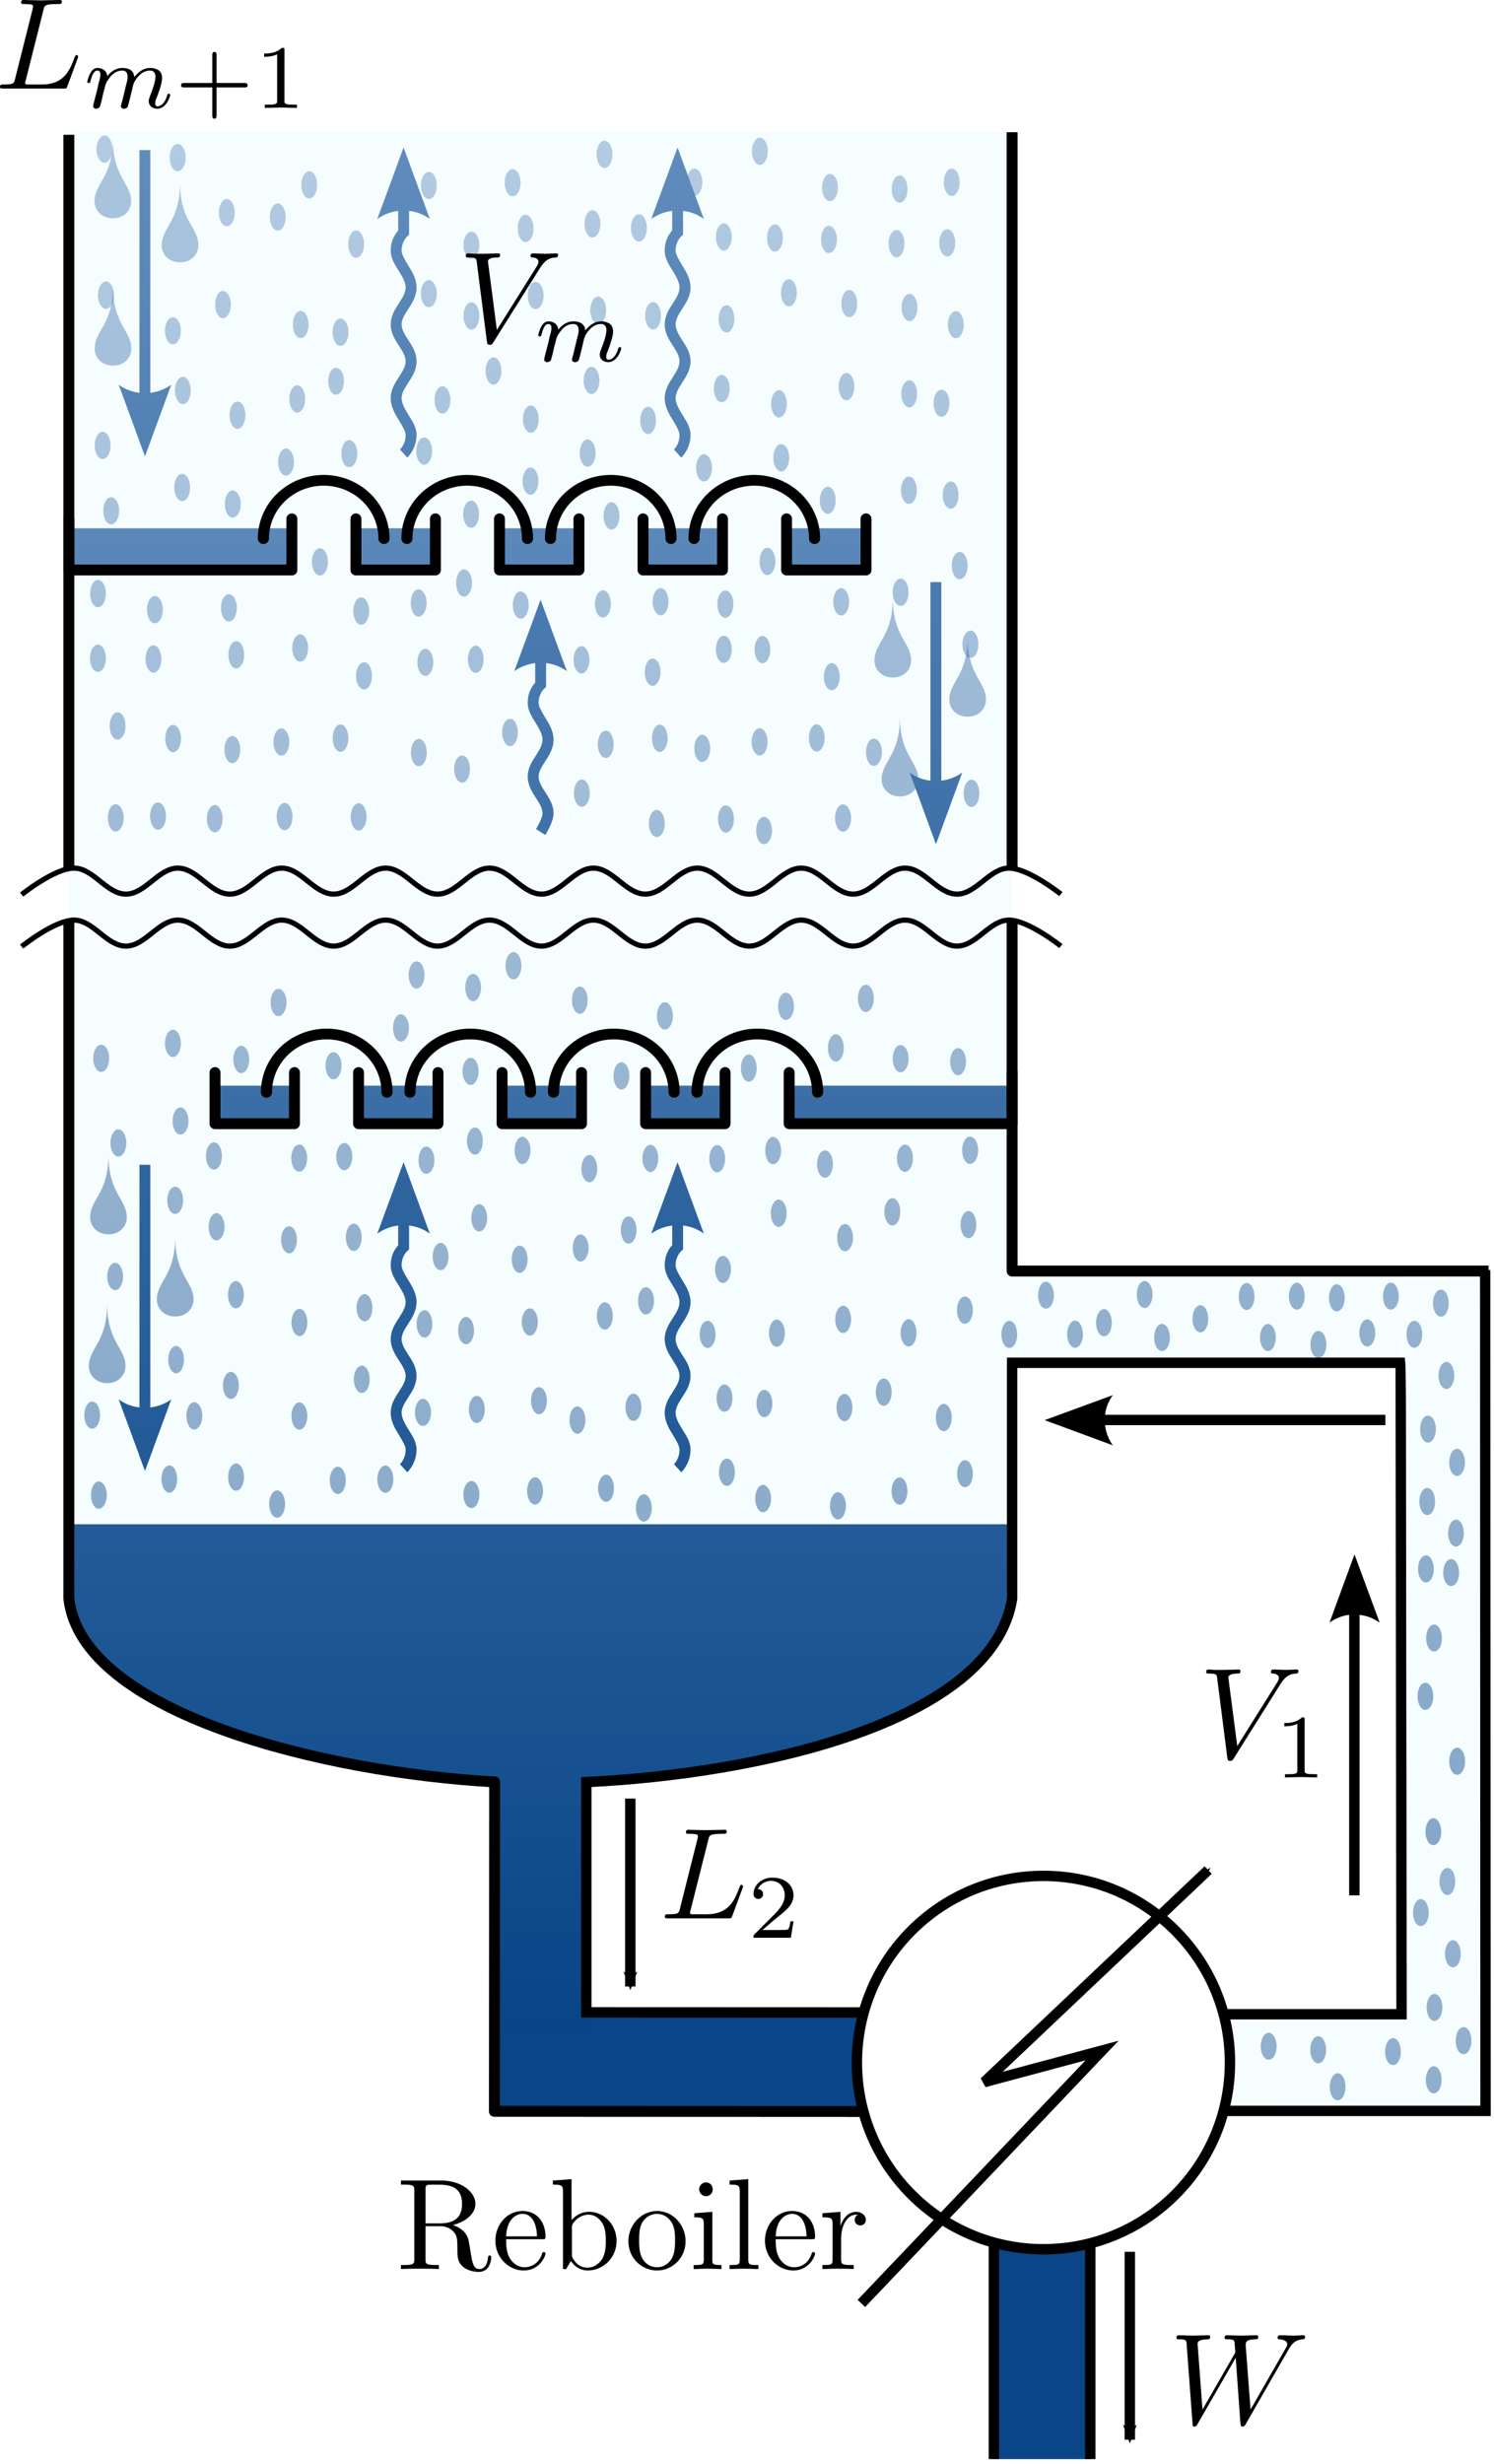 <ns0:svg xmlns:dc="http://purl.org/dc/elements/1.1/" xmlns:ns0="http://www.w3.org/2000/svg" xmlns:ns1="http://www.inkscape.org/namespaces/inkscape" xmlns:ns2="http://sodipodi.sourceforge.net/DTD/sodipodi-0.dtd" xmlns:ns4="http://creativecommons.org/ns#" xmlns:ns6="http://www.w3.org/1999/xlink" xmlns:ns7="http://www.iki.fi/pav/software/textext/" xmlns:rdf="http://www.w3.org/1999/02/22-rdf-syntax-ns#" height="474.063" id="svg2" preserveAspectRatio="xMidYMid meet" version="1.1" viewBox="0 0 287.625 474.063" width="287.625" ns2:docname="fractionation_column_01_bottom.svg" ns1:version="0.48.2 r9819">
  <ns2:namedview bordercolor="#666666" borderopacity="1" fit-margin-bottom="0" fit-margin-left="0" fit-margin-right="0" fit-margin-top="0" gridtolerance="10" guidetolerance="10" id="namedview70" objecttolerance="10" pagecolor="#ffffff" showgrid="false" ns1:current-layer="svg2" ns1:cx="150.49777" ns1:cy="283.71048" ns1:object-nodes="true" ns1:object-paths="true" ns1:pageopacity="0" ns1:pageshadow="2" ns1:snap-global="false" ns1:snap-nodes="true" ns1:window-height="1055" ns1:window-maximized="1" ns1:window-width="1920" ns1:window-x="0" ns1:window-y="1" ns1:zoom="1" />
  <ns0:defs id="defs4">
    <ns0:marker id="Arrow2Mend" orient="auto" refX="0" refY="0" style="overflow:visible" ns1:stockid="Arrow2Mend">
      <ns0:path d="M 8.719,4.034 -2.207,0.016 8.719,-4.002 c -1.745,2.372 -1.735,5.617 -6e-7,8.035 z" id="path4039" style="font-size:12px;fill-rule:evenodd;stroke-width:0.625;stroke-linejoin:round" transform="scale(-0.6,-0.6)" ns1:connector-curvature="0" />
    </ns0:marker>
    <ns0:marker id="Arrow2Lend" orient="auto" refX="0" refY="0" style="overflow:visible" ns1:stockid="Arrow2Lend">
      <ns0:path d="M 8.719,4.034 -2.207,0.016 8.719,-4.002 c -1.745,2.372 -1.735,5.617 -6e-7,8.035 z" id="path4033" style="font-size:12px;fill-rule:evenodd;stroke-width:0.625;stroke-linejoin:round" transform="matrix(-1.1,0,0,-1.1,-1.1,0)" ns1:connector-curvature="0" />
    </ns0:marker>
    <ns0:marker id="Arrow1Mend" orient="auto" refX="0" refY="0" style="overflow:visible" ns1:stockid="Arrow1Mend">
      <ns0:path d="M 0,0 5,-5 -12.5,0 5,5 0,0 z" id="path4021" style="fill-rule:evenodd;stroke:#000000;stroke-width:1pt;marker-start:none" transform="matrix(-0.4,0,0,-0.4,-4,0)" ns1:connector-curvature="0" />
    </ns0:marker>
    <ns0:linearGradient id="linearGradient4658">
      <ns0:stop id="stop4660" offset="0" style="stop-color:#cde5ff;stop-opacity:1" />
      <ns0:stop id="stop4662" offset="1" style="stop-color:#003e82;stop-opacity:1" />
    </ns0:linearGradient>
    <ns0:linearGradient gradientTransform="translate(53.13,-35.556)" gradientUnits="userSpaceOnUse" id="linearGradient4664" x1="515.359" x2="515.359" y1="173.156" y2="887.062" ns6:href="#linearGradient4658" />
    <ns0:linearGradient gradientTransform="matrix(0.953,0,0,1.011,808.289,-78.734)" gradientUnits="userSpaceOnUse" id="linearGradient13398" x1="-252.672" x2="-252.672" y1="211.005" y2="920.03" ns6:href="#linearGradient4658" />
    <ns0:linearGradient gradientTransform="translate(53.13,-35.556)" gradientUnits="userSpaceOnUse" id="linearGradient3069" x1="518.312" x2="518.312" y1="49.4" y2="887.827" ns6:href="#linearGradient4658" />
    <ns0:linearGradient id="linearGradient4658-1-0">
      <ns0:stop id="stop4660-1-94" offset="0" style="stop-color:#cde5ff;stop-opacity:1" />
      <ns0:stop id="stop4662-3-78" offset="1" style="stop-color:#003e82;stop-opacity:1" />
    </ns0:linearGradient>
    <ns0:linearGradient gradientTransform="translate(53.13,-35.556)" gradientUnits="userSpaceOnUse" id="linearGradient5687" x1="519.531" x2="525.062" y1="53.719" y2="887.062" ns6:href="#linearGradient4658-1-0" />
    <ns0:marker id="Arrow1Mend-7" orient="auto" refX="0" refY="0" style="overflow:visible" ns1:stockid="Arrow1Mend">
      <ns0:path d="M 0,0 5,-5 -12.5,0 5,5 0,0 z" id="path4021-7" style="fill-rule:evenodd;stroke:#000000;stroke-width:1pt;marker-start:none" transform="matrix(-0.4,0,0,-0.4,-4,0)" ns1:connector-curvature="0" />
    </ns0:marker>
    <ns0:marker id="Arrow2Mend-1" orient="auto" refX="0" refY="0" style="overflow:visible" ns1:stockid="Arrow2Mend">
      <ns0:path d="M 8.719,4.034 -2.207,0.016 8.719,-4.002 c -1.745,2.372 -1.735,5.617 -6e-7,8.035 z" id="path4039-6" style="font-size:12px;fill-rule:evenodd;stroke-width:0.625;stroke-linejoin:round" transform="scale(-0.6,-0.6)" ns1:connector-curvature="0" />
    </ns0:marker>
    <ns0:linearGradient gradientTransform="translate(-348.875,9.484)" gradientUnits="userSpaceOnUse" id="linearGradient5938" x1="515.359" x2="515.359" y1="173.156" y2="887.062" ns1:collect="always" ns6:href="#linearGradient4658" />
    <ns0:linearGradient gradientTransform="matrix(0.953,0,0,1.011,406.284,-33.694)" gradientUnits="userSpaceOnUse" id="linearGradient5940" x1="-252.672" x2="-252.672" y1="211.005" y2="920.03" ns1:collect="always" ns6:href="#linearGradient4658" />
    <ns0:linearGradient gradientTransform="translate(-348.875,9.484)" gradientUnits="userSpaceOnUse" id="linearGradient5942" x1="518.312" x2="518.312" y1="49.4" y2="887.827" ns1:collect="always" ns6:href="#linearGradient4658" />
    <ns0:linearGradient gradientTransform="translate(-348.875,9.484)" gradientUnits="userSpaceOnUse" id="linearGradient5944" x1="519.531" x2="525.062" y1="53.719" y2="887.062" ns1:collect="always" ns6:href="#linearGradient4658-1-0" />
    <ns0:linearGradient gradientTransform="matrix(0.953,0,0,1.011,406.284,-33.694)" gradientUnits="userSpaceOnUse" id="linearGradient5940-6" x1="-252.672" x2="-252.672" y1="211.005" y2="920.03" ns1:collect="always" ns6:href="#linearGradient4658-6" />
    <ns0:linearGradient id="linearGradient4658-6">
      <ns0:stop id="stop4660-3" offset="0" style="stop-color:#cde5ff;stop-opacity:1" />
      <ns0:stop id="stop4662-8" offset="1" style="stop-color:#003e82;stop-opacity:1" />
    </ns0:linearGradient>
    <ns0:linearGradient gradientTransform="matrix(0.953,0,0,1.011,504.591,-11.559)" gradientUnits="userSpaceOnUse" id="linearGradient6694" x1="-252.672" x2="-252.672" y1="211.005" y2="920.03" ns1:collect="always" ns6:href="#linearGradient4658-6" />
    <ns0:linearGradient gradientTransform="matrix(0.953,0,0,1.011,504.591,-11.559)" gradientUnits="userSpaceOnUse" id="linearGradient6694-2" x1="-252.672" x2="-252.672" y1="211.005" y2="920.03" ns1:collect="always" ns6:href="#linearGradient4658-6-5" />
    <ns0:linearGradient id="linearGradient4658-6-5">
      <ns0:stop id="stop4660-3-6" offset="0" style="stop-color:#cde5ff;stop-opacity:1" />
      <ns0:stop id="stop4662-8-4" offset="1" style="stop-color:#003e82;stop-opacity:1" />
    </ns0:linearGradient>
    <ns0:linearGradient gradientTransform="matrix(0.953,0,0,1.011,287.898,-754.215)" gradientUnits="userSpaceOnUse" id="linearGradient6728" x1="-252.672" x2="-252.672" y1="211.005" y2="920.03" ns1:collect="always" ns6:href="#linearGradient4658-6-5" />
    <ns0:linearGradient gradientTransform="matrix(0.953,0,0,1.011,504.591,-11.559)" gradientUnits="userSpaceOnUse" id="linearGradient6694-22" x1="-252.672" x2="-252.672" y1="211.005" y2="920.03" ns1:collect="always" ns6:href="#linearGradient4658-6-2" />
    <ns0:linearGradient id="linearGradient4658-6-2">
      <ns0:stop id="stop4660-3-9" offset="0" style="stop-color:#cde5ff;stop-opacity:1" />
      <ns0:stop id="stop4662-8-8" offset="1" style="stop-color:#003e82;stop-opacity:1" />
    </ns0:linearGradient>
    <ns0:linearGradient gradientTransform="matrix(0.953,0,0,1.011,505.841,99.691)" gradientUnits="userSpaceOnUse" id="linearGradient6780" x1="-252.672" x2="-252.672" y1="211.005" y2="920.03" ns1:collect="always" ns6:href="#linearGradient4658-6-2" />
    <ns0:marker id="Arrow2Mend-2" orient="auto" refX="0" refY="0" style="overflow:visible" ns1:stockid="Arrow2Mend">
      <ns0:path d="M 8.719,4.034 -2.207,0.016 8.719,-4.002 c -1.745,2.372 -1.735,5.617 -6e-7,8.035 z" id="path4039-1" style="font-size:12px;fill-rule:evenodd;stroke-width:0.625;stroke-linejoin:round" transform="scale(-0.6,-0.6)" ns1:connector-curvature="0" />
    </ns0:marker>
    <ns0:linearGradient gradientTransform="translate(-412.182,-468.648)" gradientUnits="userSpaceOnUse" id="linearGradient5770" x1="515.359" x2="515.359" y1="173.156" y2="887.062" ns1:collect="always" ns6:href="#linearGradient4658" />
    <ns0:linearGradient gradientTransform="matrix(0.953,0,0,1.011,342.977,-511.826)" gradientUnits="userSpaceOnUse" id="linearGradient5772" x1="-252.672" x2="-252.672" y1="211.005" y2="920.03" ns1:collect="always" ns6:href="#linearGradient4658" />
    <ns0:linearGradient gradientTransform="translate(-412.182,-468.648)" gradientUnits="userSpaceOnUse" id="linearGradient5774" x1="518.312" x2="518.312" y1="49.4" y2="887.827" ns1:collect="always" ns6:href="#linearGradient4658" />
    <ns0:linearGradient gradientTransform="translate(-412.182,-468.648)" gradientUnits="userSpaceOnUse" id="linearGradient5776" x1="519.531" x2="525.062" y1="53.719" y2="887.062" ns1:collect="always" ns6:href="#linearGradient4658-1-0" />
    <ns0:linearGradient gradientTransform="matrix(0.953,0,0,1.011,441.284,-489.69)" gradientUnits="userSpaceOnUse" id="linearGradient5778" x1="-252.672" x2="-252.672" y1="211.005" y2="920.03" ns1:collect="always" ns6:href="#linearGradient4658-6" />
    <ns0:linearGradient gradientTransform="matrix(0.953,0,0,1.011,442.534,-378.44)" gradientUnits="userSpaceOnUse" id="linearGradient5780" x1="-252.672" x2="-252.672" y1="211.005" y2="920.03" ns1:collect="always" ns6:href="#linearGradient4658-6-2" />
  </ns0:defs>
  <ns0:path d="m 209.902,473.063 0,-41.012 -18.562,0 0,41.012" id="path3911-3" style="fill:#094587;fill-opacity:1;stroke:none" ns2:nodetypes="cccc" ns1:connector-curvature="0" />
  <ns0:path d="m 209.902,473.063 0,-41.012 m -18.562,0 0,41.012" id="path3911" style="fill:#094587;fill-opacity:1;stroke:#000000;stroke-width:2;stroke-linecap:butt;stroke-linejoin:miter;stroke-miterlimit:4;stroke-opacity:1;stroke-dasharray:none" ns2:nodetypes="cccc" ns1:connector-curvature="0" />
  <ns0:path d="m 95.224,386.345 16.666,1.617 54.07,-0.473 -0.137,17.802 -70.599,0.695 z" id="path5138" style="fill:#094587;fill-opacity:1;stroke:none" ns2:nodetypes="cccccc" ns1:connector-curvature="0" />
  <ns0:path d="m 13.256,25.29 0,282.281 c 2.539,22.031 49.183,33.427 81.969,35.219 l 0,45.274 17.656,0 0,-45.243 c 32.595,-1.517 78.168,-11.359 81.969,-35.25 l 0,-45.406 74.812,0 0,-17.656 -74.812,0 0,-219.219 z" id="rect2816-1-7-9" style="color:#000000;fill:#f5fdff;fill-opacity:1;stroke:none;stroke-width:2.1px;marker:none;visibility:visible;display:inline;overflow:visible;enable-background:accumulate" ns2:nodetypes="ccccccccccccc" ns1:connector-curvature="0" />
  <ns0:path d="m 13.256,101.629 0,7.312 42.938,0 0,-7.312 z m 55.281,0 0,7.312 15.281,0 0,-7.312 z m 27.625,0 0,7.312 15.281,0 0,-7.312 z m 27.625,0 0,7.312 15.312,0 0,-7.312 z m 27.656,0 0,7.312 15.281,0 0,-7.312 z m -110.031,107.224 0,7.312 15.281,0 0,-7.312 z m 27.625,0 0,7.312 15.281,0 0,-7.312 z m 27.625,0 0,7.312 15.281,0 0,-7.312 z m 27.625,0 0,7.312 15.312,0 0,-7.312 z m 27.656,0 0,7.312 42.906,0 0,-7.312 z m -138.688,84.375 0,14.344 c 2.539,22.031 49.183,33.427 81.969,35.219 l 0,47.524 17.656,0.25 0,-47.743 c 32.595,-1.517 78.168,-11.359 81.969,-35.25 l 0,-14.344 z" id="rect3636-5-1-1-7" style="color:#000000;fill:url(#linearGradient5770);fill-opacity:1;stroke:none;stroke-width:2.1px;marker:none;visibility:visible;display:inline;overflow:visible;enable-background:accumulate" ns2:nodetypes="ccccccccccccccccccccccccccccccccccccccccccccccccccccccccccc" ns1:connector-curvature="0" />
  <ns0:path d="m 286.575,244.509 -91.725,0 0,-67.635 m 0,-9.899 0,-141.545 m -181.594,0.5 0,141.045 m 0,10.076 0,130.521 c 2.539,22.031 49.183,33.427 81.969,35.219 l -0.047,63.371 71.038,0.032" id="rect2816-1-7" style="color:#000000;fill:none;stroke:#000000;stroke-width:2.1px;stroke-linecap:butt;stroke-linejoin:round;stroke-miterlimit:4;stroke-opacity:1;stroke-dashoffset:0;marker:none;visibility:visible;display:inline;overflow:visible;enable-background:accumulate" ns2:nodetypes="cccccccccccc" ns1:connector-curvature="0" />
  <ns0:g id="use4091" transform="matrix(-1,0,0,1,620.301,-95.164)">
    <ns0:path d="m 551.774,194.981 0,9.829 -15.297,0 0,-9.829" id="path3308" style="color:#000000;fill:none;stroke:#000000;stroke-width:2.1px;stroke-linecap:round;stroke-linejoin:round;stroke-miterlimit:4;stroke-opacity:1;stroke-dasharray:none;stroke-dashoffset:0;marker:none;visibility:visible;display:inline;overflow:visible;enable-background:accumulate" ns1:connector-curvature="0" />
    <ns0:path d="m 468.873,194.981 0,9.829 -15.297,0 0,-9.829" id="path3310" style="color:#000000;fill:none;stroke:#000000;stroke-width:2.1px;stroke-linecap:round;stroke-linejoin:round;stroke-miterlimit:4;stroke-opacity:1;stroke-dasharray:none;stroke-dashoffset:0;marker:none;visibility:visible;display:inline;overflow:visible;enable-background:accumulate" ns1:connector-curvature="0" />
    <ns0:path d="m 496.506,194.981 0,9.829 -15.297,0 0,-9.829" id="path3312" style="color:#000000;fill:none;stroke:#000000;stroke-width:2.1px;stroke-linecap:round;stroke-linejoin:round;stroke-miterlimit:4;stroke-opacity:1;stroke-dasharray:none;stroke-dashoffset:0;marker:none;visibility:visible;display:inline;overflow:visible;enable-background:accumulate" ns1:connector-curvature="0" />
    <ns0:path d="m 524.14,194.981 0,9.829 -15.297,0 0,-9.829" id="path3314" style="color:#000000;fill:none;stroke:#000000;stroke-width:2.1px;stroke-linecap:round;stroke-linejoin:round;stroke-miterlimit:4;stroke-opacity:1;stroke-dasharray:none;stroke-dashoffset:0;marker:none;visibility:visible;display:inline;overflow:visible;enable-background:accumulate" ns1:connector-curvature="0" />
    <ns0:path d="m 607.041,194.981 0,9.829 -42.931,0 0,-9.829" id="path3316" style="color:#000000;fill:none;stroke:#000000;stroke-width:2.1px;stroke-linecap:round;stroke-linejoin:round;stroke-miterlimit:4;stroke-opacity:1;stroke-dasharray:none;stroke-dashoffset:0;marker:none;visibility:visible;display:inline;overflow:visible;enable-background:accumulate" ns1:connector-curvature="0" />
    <ns0:path d="m 259.862,143.856 a 16.794,16.794 0 0 1 33.588,0" id="path3318" style="color:#000000;fill:none;stroke:#000000;stroke-width:3.091;stroke-linecap:round;stroke-linejoin:round;stroke-miterlimit:4;stroke-opacity:1;stroke-dasharray:none;stroke-dashoffset:0;marker:none;visibility:visible;display:inline;overflow:visible;enable-background:accumulate" transform="matrix(0.691,0,0,0.668,283.916,102.686)" ns1:connector-curvature="0" />
    <ns0:path d="m 259.862,143.856 a 16.794,16.794 0 0 1 33.588,0" id="path3320" style="color:#000000;fill:none;stroke:#000000;stroke-width:3.091;stroke-linecap:round;stroke-linejoin:round;stroke-miterlimit:4;stroke-opacity:1;stroke-dasharray:none;stroke-dashoffset:0;marker:none;visibility:visible;display:inline;overflow:visible;enable-background:accumulate" transform="matrix(0.691,0,0,0.668,311.55,102.686)" ns1:connector-curvature="0" />
    <ns0:path d="m 259.862,143.856 a 16.794,16.794 0 0 1 33.588,0" id="path3322" style="color:#000000;fill:none;stroke:#000000;stroke-width:3.091;stroke-linecap:round;stroke-linejoin:round;stroke-miterlimit:4;stroke-opacity:1;stroke-dasharray:none;stroke-dashoffset:0;marker:none;visibility:visible;display:inline;overflow:visible;enable-background:accumulate" transform="matrix(0.691,0,0,0.668,339.183,102.686)" ns1:connector-curvature="0" />
    <ns0:path d="m 259.862,143.856 a 16.794,16.794 0 0 1 33.588,0" id="path3324" style="color:#000000;fill:none;stroke:#000000;stroke-width:3.091;stroke-linecap:round;stroke-linejoin:round;stroke-miterlimit:4;stroke-opacity:1;stroke-dasharray:none;stroke-dashoffset:0;marker:none;visibility:visible;display:inline;overflow:visible;enable-background:accumulate" transform="matrix(0.691,0,0,0.668,366.817,102.686)" ns1:connector-curvature="0" />
  </ns0:g>
  <ns0:g id="use4093" transform="translate(-412.182,11.352)">
    <ns0:path d="m 551.774,194.981 0,9.829 -15.297,0 0,-9.829" id="path3252" style="color:#000000;fill:none;stroke:#000000;stroke-width:2.1px;stroke-linecap:round;stroke-linejoin:round;stroke-miterlimit:4;stroke-opacity:1;stroke-dasharray:none;stroke-dashoffset:0;marker:none;visibility:visible;display:inline;overflow:visible;enable-background:accumulate" ns1:connector-curvature="0" />
    <ns0:path d="m 468.873,194.981 0,9.829 -15.297,0 0,-9.829" id="use3254" style="color:#000000;fill:none;stroke:#000000;stroke-width:2.1px;stroke-linecap:round;stroke-linejoin:round;stroke-miterlimit:4;stroke-opacity:1;stroke-dasharray:none;stroke-dashoffset:0;marker:none;visibility:visible;display:inline;overflow:visible;enable-background:accumulate" ns1:connector-curvature="0" />
    <ns0:path d="m 496.506,194.981 0,9.829 -15.297,0 0,-9.829" id="use3256" style="color:#000000;fill:none;stroke:#000000;stroke-width:2.1px;stroke-linecap:round;stroke-linejoin:round;stroke-miterlimit:4;stroke-opacity:1;stroke-dasharray:none;stroke-dashoffset:0;marker:none;visibility:visible;display:inline;overflow:visible;enable-background:accumulate" ns1:connector-curvature="0" />
    <ns0:path d="m 524.14,194.981 0,9.829 -15.297,0 0,-9.829" id="use3258" style="color:#000000;fill:none;stroke:#000000;stroke-width:2.1px;stroke-linecap:round;stroke-linejoin:round;stroke-miterlimit:4;stroke-opacity:1;stroke-dasharray:none;stroke-dashoffset:0;marker:none;visibility:visible;display:inline;overflow:visible;enable-background:accumulate" ns1:connector-curvature="0" />
    <ns0:path d="m 607.041,194.981 0,9.829 -42.931,0 0,-9.829" id="path3260" style="color:#000000;fill:none;stroke:#000000;stroke-width:2.1px;stroke-linecap:round;stroke-linejoin:round;stroke-miterlimit:4;stroke-opacity:1;stroke-dasharray:none;stroke-dashoffset:0;marker:none;visibility:visible;display:inline;overflow:visible;enable-background:accumulate" ns1:connector-curvature="0" />
    <ns0:path d="m 259.862,143.856 a 16.794,16.794 0 0 1 33.588,0" id="path3262" style="color:#000000;fill:none;stroke:#000000;stroke-width:3.091;stroke-linecap:round;stroke-linejoin:round;stroke-miterlimit:4;stroke-opacity:1;stroke-dasharray:none;stroke-dashoffset:0;marker:none;visibility:visible;display:inline;overflow:visible;enable-background:accumulate" transform="matrix(0.691,0,0,0.668,283.916,102.686)" ns1:connector-curvature="0" />
    <ns0:path d="m 259.862,143.856 a 16.794,16.794 0 0 1 33.588,0" id="path3264" style="color:#000000;fill:none;stroke:#000000;stroke-width:3.091;stroke-linecap:round;stroke-linejoin:round;stroke-miterlimit:4;stroke-opacity:1;stroke-dasharray:none;stroke-dashoffset:0;marker:none;visibility:visible;display:inline;overflow:visible;enable-background:accumulate" transform="matrix(0.691,0,0,0.668,311.55,102.686)" ns1:connector-curvature="0" />
    <ns0:path d="m 259.862,143.856 a 16.794,16.794 0 0 1 33.588,0" id="path3266" style="color:#000000;fill:none;stroke:#000000;stroke-width:3.091;stroke-linecap:round;stroke-linejoin:round;stroke-miterlimit:4;stroke-opacity:1;stroke-dasharray:none;stroke-dashoffset:0;marker:none;visibility:visible;display:inline;overflow:visible;enable-background:accumulate" transform="matrix(0.691,0,0,0.668,339.183,102.686)" ns1:connector-curvature="0" />
    <ns0:path d="m 259.862,143.856 a 16.794,16.794 0 0 1 33.588,0" id="path3268" style="color:#000000;fill:none;stroke:#000000;stroke-width:3.091;stroke-linecap:round;stroke-linejoin:round;stroke-miterlimit:4;stroke-opacity:1;stroke-dasharray:none;stroke-dashoffset:0;marker:none;visibility:visible;display:inline;overflow:visible;enable-background:accumulate" transform="matrix(0.691,0,0,0.668,366.817,102.686)" ns1:connector-curvature="0" />
  </ns0:g>
  <ns0:path d="m 20.131,26.065 c -0.845,0 -1.562,1.177 -1.562,2.625 0,1.448 0.717,2.625 1.562,2.625 0.845,0 1.5,-1.177 1.5,-2.625 0,-1.448 -0.655,-2.625 -1.5,-2.625 z m 126.156,0.406 c -0.845,0 -1.531,1.177 -1.531,2.625 0,1.448 0.686,2.625 1.531,2.625 0.845,0 1.531,-1.177 1.531,-2.625 0,-1.448 -0.686,-2.625 -1.531,-2.625 z m -29.906,0.594 c -0.845,0 -1.531,1.177 -1.531,2.625 0,1.448 0.686,2.625 1.531,2.625 0.845,0 1.531,-1.177 1.531,-2.625 0,-1.448 -0.686,-2.625 -1.531,-2.625 z m -82.188,0.625 c -0.845,0 -1.531,1.177 -1.531,2.625 0,1.448 0.686,2.625 1.531,2.625 0.845,0 1.562,-1.177 1.562,-2.625 0,-1.448 -0.717,-2.625 -1.562,-2.625 z m 99.5,4.75 c -0.845,0 -1.5,1.177 -1.5,2.625 0,1.448 0.655,2.594 1.5,2.594 0.845,0 1.531,-1.146 1.531,-2.594 0,-1.448 -0.686,-2.625 -1.531,-2.625 z m 49.531,0 c -0.845,0 -1.531,1.177 -1.531,2.625 0,1.448 0.686,2.625 1.531,2.625 0.845,0 1.531,-1.177 1.531,-2.625 0,-1.448 -0.686,-2.625 -1.531,-2.625 z m -84.531,0.094 c -0.845,0 -1.531,1.177 -1.531,2.625 0,1.448 0.686,2.594 1.531,2.594 0.845,0 1.531,-1.146 1.531,-2.594 0,-1.448 -0.686,-2.625 -1.531,-2.625 z m -39.156,0.406 c -0.845,0 -1.531,1.177 -1.531,2.625 0,1.448 0.686,2.625 1.531,2.625 0.845,0 1.531,-1.177 1.531,-2.625 0,-1.448 -0.686,-2.625 -1.531,-2.625 z m 23.031,0.125 c -0.845,0 -1.531,1.177 -1.531,2.625 0,1.448 0.686,2.625 1.531,2.625 0.845,0 1.531,-1.177 1.531,-2.625 0,-1.448 -0.686,-2.625 -1.531,-2.625 z m 77.219,0.375 c -0.845,0 -1.531,1.177 -1.531,2.625 0,1.448 0.686,2.625 1.531,2.625 0.845,0 1.531,-1.177 1.531,-2.625 0,-1.448 -0.686,-2.625 -1.531,-2.625 z m 13.406,0.312 c -0.845,0 -1.531,1.177 -1.531,2.625 0,1.448 0.686,2.625 1.531,2.625 0.845,0 1.531,-1.177 1.531,-2.625 0,-1.448 -0.686,-2.625 -1.531,-2.625 z m -129.531,4.531 c -0.845,0 -1.531,1.177 -1.531,2.625 0,1.448 0.686,2.625 1.531,2.625 0.845,0 1.531,-1.177 1.531,-2.625 0,-1.448 -0.686,-2.625 -1.531,-2.625 z m 9.812,0.844 c -0.845,0 -1.531,1.177 -1.531,2.625 0,1.448 0.686,2.625 1.531,2.625 0.845,0 1.531,-1.177 1.531,-2.625 0,-1.448 -0.686,-2.625 -1.531,-2.625 z m 60.594,1.312 c -0.845,0 -1.531,1.177 -1.531,2.625 0,1.448 0.686,2.625 1.531,2.625 0.845,0 1.531,-1.177 1.531,-2.625 0,-1.448 -0.686,-2.625 -1.531,-2.625 z m 25.281,2.531 c -0.845,0 -1.531,1.177 -1.531,2.625 0,1.448 0.686,2.625 1.531,2.625 0.845,0 1.531,-1.177 1.531,-2.625 0,-1.448 -0.686,-2.625 -1.531,-2.625 z m -16.344,-1.75 c -0.845,0 -1.531,1.177 -1.531,2.625 0,1.448 0.686,2.625 1.531,2.625 0.845,0 1.531,-1.177 1.531,-2.625 0,-1.448 -0.686,-2.625 -1.531,-2.625 z m -21.812,0.094 c -0.845,0 -1.531,1.177 -1.531,2.625 0,1.448 0.686,2.625 1.531,2.625 0.845,0 1.531,-1.177 1.531,-2.625 0,-1.448 -0.686,-2.625 -1.531,-2.625 z m 48,1.844 c -0.845,0 -1.531,1.177 -1.531,2.625 0,1.448 0.686,2.625 1.531,2.625 0.845,0 1.531,-1.177 1.531,-2.625 0,-1.448 -0.686,-2.625 -1.531,-2.625 z m 10.375,0.281 c -0.845,0 -1.5,1.177 -1.5,2.625 0,1.448 0.655,2.625 1.5,2.625 0.845,0 1.562,-1.177 1.562,-2.625 0,-1.448 -0.717,-2.625 -1.562,-2.625 z m 22.812,0.656 c -0.845,0 -1.562,1.177 -1.562,2.625 0,1.448 0.717,2.625 1.562,2.625 0.845,0 1.531,-1.177 1.531,-2.625 0,-1.448 -0.686,-2.625 -1.531,-2.625 z m -9.781,0.156 c -0.845,0 -1.531,1.177 -1.531,2.625 0,1.448 0.686,2.625 1.531,2.625 0.845,0 1.531,-1.177 1.531,-2.625 0,-1.448 -0.686,-2.625 -1.531,-2.625 z m -104.031,0.094 c -0.845,0 -1.531,1.177 -1.531,2.625 0,1.448 0.686,2.625 1.531,2.625 0.845,0 1.531,-1.177 1.531,-2.625 0,-1.448 -0.686,-2.625 -1.531,-2.625 z m 22.188,0.219 c -0.845,0 -1.531,1.146 -1.531,2.594 0,1.448 0.686,2.625 1.531,2.625 0.845,0 1.531,-1.177 1.531,-2.625 0,-1.448 -0.686,-2.594 -1.531,-2.594 z m 61.125,9.156 c -0.845,0 -1.531,1.146 -1.531,2.594 0,1.448 0.686,2.625 1.531,2.625 0.845,0 1.531,-1.177 1.531,-2.625 0,-1.448 -0.686,-2.594 -1.531,-2.594 z m 32.156,6.125 c -0.845,0 -1.562,1.177 -1.562,2.625 0,1.448 0.717,2.594 1.562,2.594 0.845,0 1.5,-1.146 1.5,-2.594 0,-1.448 -0.655,-2.625 -1.5,-2.625 z m -101.5,-5.969 c -0.845,0 -1.5,1.177 -1.5,2.625 0,1.448 0.655,2.594 1.5,2.594 0.845,0 1.562,-1.146 1.562,-2.594 0,-1.448 -0.717,-2.625 -1.562,-2.625 z m -62.125,0.281 c -0.845,0 -1.562,1.177 -1.562,2.625 0,1.448 0.717,2.625 1.562,2.625 0.845,0 1.531,-1.177 1.531,-2.625 0,-1.448 -0.686,-2.625 -1.531,-2.625 z m 82.688,0.062 c -0.845,0 -1.5,1.177 -1.5,2.625 0,1.448 0.655,2.625 1.5,2.625 0.845,0 1.562,-1.177 1.562,-2.625 0,-1.448 -0.717,-2.625 -1.562,-2.625 z m 72,2.312 c -0.845,0 -1.531,1.177 -1.531,2.625 0,1.448 0.686,2.625 1.531,2.625 0.845,0 1.531,-1.177 1.531,-2.625 0,-1.448 -0.686,-2.625 -1.531,-2.625 z m -141.812,4.5 c -0.845,0 -1.531,1.146 -1.531,2.594 0,1.448 0.686,2.625 1.531,2.625 0.845,0 1.531,-1.177 1.531,-2.625 0,-1.448 -0.686,-2.594 -1.531,-2.594 z m 130.219,-5.25 c -0.845,0 -1.531,1.177 -1.531,2.625 0,1.448 0.686,2.625 1.531,2.625 0.845,0 1.531,-1.177 1.531,-2.625 0,-1.448 -0.686,-2.625 -1.531,-2.625 z m -120.594,0.188 c -0.845,0 -1.5,1.177 -1.5,2.625 0,1.448 0.655,2.625 1.5,2.625 0.845,0 1.531,-1.177 1.531,-2.625 0,-1.448 -0.686,-2.625 -1.531,-2.625 z m 72.25,1.094 c -0.845,0 -1.531,1.177 -1.531,2.625 0,1.448 0.686,2.625 1.531,2.625 0.845,0 1.531,-1.177 1.531,-2.625 0,-1.448 -0.686,-2.625 -1.531,-2.625 z m 10.562,1.062 c -0.845,0 -1.531,1.177 -1.531,2.625 0,1.448 0.686,2.625 1.531,2.625 0.845,0 1.531,-1.177 1.531,-2.625 0,-1.448 -0.686,-2.625 -1.531,-2.625 z m -34.969,0.031 c -0.845,0 -1.531,1.177 -1.531,2.625 0,1.448 0.686,2.625 1.531,2.625 0.845,0 1.531,-1.177 1.531,-2.625 0,-1.448 -0.686,-2.625 -1.531,-2.625 z m 49.125,0.562 c -0.845,0 -1.531,1.177 -1.531,2.625 0,1.448 0.686,2.625 1.531,2.625 0.845,0 1.5,-1.177 1.5,-2.625 0,-1.448 -0.655,-2.625 -1.5,-2.625 z m -82,1.094 c -0.845,0 -1.5,1.177 -1.5,2.625 0,1.448 0.655,2.625 1.5,2.625 0.845,0 1.531,-1.177 1.531,-2.625 0,-1.448 -0.686,-2.625 -1.531,-2.625 z m 7.656,1.469 c -0.845,0 -1.5,1.177 -1.5,2.625 0,1.448 0.655,2.625 1.5,2.625 0.845,0 1.562,-1.177 1.562,-2.625 0,-1.448 -0.717,-2.625 -1.562,-2.625 z m 48.344,9.281 c -0.845,0 -1.531,1.177 -1.531,2.625 0,1.448 0.686,2.625 1.531,2.625 0.845,0 1.531,-1.177 1.531,-2.625 0,-1.448 -0.686,-2.625 -1.531,-2.625 z m -49.188,0.188 c -0.845,0 -1.5,1.115 -1.5,2.562 0,1.448 0.655,2.625 1.5,2.625 0.845,0 1.531,-1.177 1.531,-2.625 0,-1.448 -0.686,-2.562 -1.531,-2.562 z m 98.281,1 c -0.845,0 -1.531,1.177 -1.531,2.625 0,1.448 0.686,2.625 1.531,2.625 0.845,0 1.5,-1.177 1.5,-2.625 0,-1.448 -0.655,-2.625 -1.5,-2.625 z m -127.75,0.75 c -0.845,0 -1.562,1.177 -1.562,2.625 0,1.448 0.717,2.625 1.562,2.625 0.845,0 1.5,-1.177 1.5,-2.625 0,-1.448 -0.655,-2.625 -1.5,-2.625 z m 139.844,0.656 c -0.845,0 -1.562,1.146 -1.562,2.594 0,1.448 0.717,2.625 1.562,2.625 0.845,0 1.5,-1.177 1.5,-2.625 0,-1.448 -0.655,-2.594 -1.5,-2.594 z m -117.844,0.969 c -0.845,0 -1.531,1.177 -1.531,2.625 0,1.448 0.686,2.625 1.531,2.625 0.845,0 1.531,-1.177 1.531,-2.625 0,-1.448 -0.686,-2.625 -1.531,-2.625 z m 27.938,0.188 c -0.845,0 -1.5,1.177 -1.5,2.625 0,1.448 0.655,2.625 1.5,2.625 0.845,0 1.562,-1.177 1.562,-2.625 0,-1.448 -0.717,-2.625 -1.562,-2.625 z m 9.844,-5.562 c -0.845,0 -1.531,1.177 -1.531,2.625 0,1.448 0.686,2.625 1.531,2.625 0.845,0 1.531,-1.177 1.531,-2.625 0,-1.448 -0.686,-2.625 -1.531,-2.625 z m 86.25,6.219 c -0.845,0 -1.531,1.146 -1.531,2.594 0,1.448 0.686,2.625 1.531,2.625 0.845,0 1.531,-1.177 1.531,-2.625 0,-1.448 -0.686,-2.594 -1.531,-2.594 z m -161.5,8.094 c -0.845,0 -1.531,1.177 -1.531,2.625 0,1.448 0.686,2.625 1.531,2.625 0.845,0 1.531,-1.177 1.531,-2.625 0,-1.448 -0.686,-2.625 -1.531,-2.625 z m 130.219,-8 c -0.845,0 -1.531,1.177 -1.531,2.625 0,1.448 0.686,2.625 1.531,2.625 0.845,0 1.5,-1.177 1.5,-2.625 0,-1.448 -0.655,-2.625 -1.5,-2.625 z m -104.25,2.188 c -0.845,0 -1.531,1.177 -1.531,2.625 0,1.448 0.686,2.625 1.531,2.625 0.845,0 1.531,-1.177 1.531,-2.625 0,-1.448 -0.686,-2.625 -1.531,-2.625 z m 56.469,0.75 c -0.845,0 -1.531,1.177 -1.531,2.625 0,1.448 0.686,2.625 1.531,2.625 0.845,0 1.531,-1.177 1.531,-2.625 0,-1.448 -0.686,-2.625 -1.531,-2.625 z m 36.75,-5.875 c -0.845,0 -1.531,1.177 -1.531,2.625 0,1.448 0.686,2.625 1.531,2.625 0.845,0 1.531,-1.177 1.531,-2.625 0,-1.448 -0.686,-2.625 -1.531,-2.625 z m -14.156,6.125 c -0.845,0 -1.531,1.177 -1.531,2.625 0,1.448 0.686,2.625 1.531,2.625 0.845,0 1.5,-1.177 1.5,-2.625 0,-1.448 -0.655,-2.625 -1.5,-2.625 z m -11.656,6.281 c -0.845,0 -1.531,1.177 -1.531,2.625 0,1.448 0.686,2.625 1.531,2.625 0.845,0 1.531,-1.177 1.531,-2.625 0,-1.448 -0.686,-2.625 -1.531,-2.625 z m -45.906,0.125 c -0.845,0 -1.5,1.177 -1.5,2.625 0,1.448 0.655,2.594 1.5,2.594 0.845,0 1.562,-1.146 1.562,-2.594 0,-1.448 -0.717,-2.625 -1.562,-2.625 z m 83.188,0.781 c -0.845,0 -1.531,1.177 -1.531,2.625 0,1.448 0.686,2.625 1.531,2.625 0.845,0 1.531,-1.177 1.531,-2.625 0,-1.448 -0.686,-2.625 -1.531,-2.625 z m -95.344,0.844 c -0.845,0 -1.531,1.177 -1.531,2.625 0,1.448 0.686,2.594 1.531,2.594 0.845,0 1.531,-1.146 1.531,-2.594 0,-1.448 -0.686,-2.625 -1.531,-2.625 z m -33.688,9.375 c -0.845,0 -1.5,1.146 -1.5,2.594 0,1.448 0.655,2.625 1.5,2.625 0.845,0 1.562,-1.177 1.562,-2.625 0,-1.448 -0.717,-2.594 -1.562,-2.594 z m 114.156,-8.281 c -0.845,0 -1.531,1.177 -1.531,2.625 0,1.448 0.686,2.625 1.531,2.625 0.845,0 1.531,-1.177 1.531,-2.625 0,-1.448 -0.686,-2.625 -1.531,-2.625 z m -33.406,2.562 c -0.845,0 -1.531,1.177 -1.531,2.625 0,1.448 0.686,2.625 1.531,2.625 0.845,0 1.531,-1.177 1.531,-2.625 0,-1.448 -0.686,-2.625 -1.531,-2.625 z m -20.469,-5.781 c -0.845,0 -1.531,1.177 -1.531,2.625 0,1.448 0.686,2.625 1.531,2.625 0.845,0 1.531,-1.177 1.531,-2.625 0,-1.448 -0.686,-2.625 -1.531,-2.625 z m 93.344,7.531 c -0.845,0 -1.562,1.177 -1.562,2.625 0,1.448 0.717,2.625 1.562,2.625 0.845,0 1.5,-1.177 1.5,-2.625 0,-1.448 -0.655,-2.625 -1.5,-2.625 z m 8.031,0.938 c -0.845,0 -1.562,1.177 -1.562,2.625 0,1.448 0.717,2.625 1.562,2.625 0.845,0 1.5,-1.177 1.5,-2.625 0,-1.448 -0.655,-2.625 -1.5,-2.625 z m -23.656,1 c -0.845,0 -1.562,1.177 -1.562,2.625 0,1.448 0.717,2.594 1.562,2.594 0.845,0 1.5,-1.146 1.5,-2.594 0,-1.448 -0.655,-2.625 -1.5,-2.625 z m -114.594,0.719 c -0.845,0 -1.5,1.177 -1.5,2.625 0,1.448 0.655,2.594 1.5,2.594 0.845,0 1.562,-1.146 1.562,-2.594 0,-1.448 -0.717,-2.625 -1.562,-2.625 z m -9.719,-3.188 c -0.845,0 -1.531,1.177 -1.531,2.625 0,1.448 0.686,2.625 1.531,2.625 0.845,0 1.531,-1.177 1.531,-2.625 0,-1.448 -0.686,-2.625 -1.531,-2.625 z m 55.656,5.156 c -0.845,0 -1.562,1.146 -1.562,2.594 0,1.448 0.717,2.625 1.562,2.625 0.845,0 1.5,-1.177 1.5,-2.625 0,-1.448 -0.655,-2.594 -1.5,-2.594 z m 27,0.312 c -0.845,0 -1.531,1.177 -1.531,2.625 0,1.448 0.686,2.625 1.531,2.625 0.845,0 1.531,-1.177 1.531,-2.625 0,-1.448 -0.686,-2.625 -1.531,-2.625 z m 30,8.75 c -0.845,0 -1.5,1.177 -1.5,2.625 0,1.448 0.655,2.625 1.5,2.625 0.845,0 1.562,-1.177 1.562,-2.625 0,-1.448 -0.717,-2.625 -1.562,-2.625 z m -86.125,0.094 c -0.845,0 -1.562,1.177 -1.562,2.625 0,1.448 0.717,2.625 1.562,2.625 0.845,0 1.531,-1.177 1.531,-2.625 0,-1.448 -0.686,-2.625 -1.531,-2.625 z m 27.719,4.062 c -0.845,0 -1.5,1.177 -1.5,2.625 0,1.448 0.655,2.625 1.5,2.625 0.845,0 1.562,-1.177 1.562,-2.625 0,-1.448 -0.717,-2.625 -1.562,-2.625 z m 95.438,-3.344 c -0.845,0 -1.531,1.177 -1.531,2.625 0,1.448 0.686,2.625 1.531,2.625 0.845,0 1.531,-1.177 1.531,-2.625 0,-1.448 -0.686,-2.625 -1.531,-2.625 z m -165.906,5.375 c -0.845,0 -1.5,1.177 -1.5,2.625 0,1.448 0.655,2.625 1.5,2.625 0.845,0 1.531,-1.177 1.531,-2.625 0,-1.448 -0.686,-2.625 -1.531,-2.625 z m 108.344,1.562 c -0.845,0 -1.562,1.177 -1.562,2.625 0,1.448 0.717,2.625 1.562,2.625 0.845,0 1.5,-1.177 1.5,-2.625 0,-1.448 -0.655,-2.625 -1.5,-2.625 z m 34.75,0.031 c -0.845,0 -1.531,1.177 -1.531,2.625 0,1.448 0.686,2.625 1.531,2.625 0.845,0 1.531,-1.177 1.531,-2.625 0,-1.448 -0.686,-2.625 -1.531,-2.625 z m 11.438,-1.844 c -0.845,0 -1.531,1.177 -1.531,2.625 0,1.448 0.686,2.625 1.531,2.625 0.845,0 1.531,-1.177 1.531,-2.625 0,-1.448 -0.686,-2.625 -1.531,-2.625 z m -92.812,2.062 c -0.845,0 -1.5,1.177 -1.5,2.625 0,1.448 0.655,2.625 1.5,2.625 0.845,0 1.562,-1.177 1.562,-2.625 0,-1.448 -0.717,-2.625 -1.562,-2.625 z m 35.5,0.188 c -0.845,0 -1.531,1.177 -1.531,2.625 0,1.448 0.686,2.625 1.531,2.625 0.845,0 1.531,-1.177 1.531,-2.625 0,-1.448 -0.686,-2.625 -1.531,-2.625 z m 23.562,0.031 c -0.845,0 -1.531,1.177 -1.531,2.625 0,1.448 0.686,2.625 1.531,2.625 0.845,0 1.562,-1.177 1.562,-2.625 0,-1.448 -0.717,-2.625 -1.562,-2.625 z m -39.406,0.188 c -0.845,0 -1.5,1.177 -1.5,2.625 0,1.448 0.655,2.625 1.5,2.625 0.845,0 1.562,-1.177 1.562,-2.625 0,-1.448 -0.717,-2.625 -1.562,-2.625 z m -56.156,0.531 c -0.845,0 -1.531,1.177 -1.531,2.625 0,1.448 0.686,2.625 1.531,2.625 0.845,0 1.531,-1.177 1.531,-2.625 0,-1.448 -0.686,-2.625 -1.531,-2.625 z m -14.25,0.344 c -0.845,0 -1.531,1.177 -1.531,2.625 0,1.448 0.686,2.625 1.531,2.625 0.845,0 1.531,-1.177 1.531,-2.625 0,-1.448 -0.686,-2.625 -1.531,-2.625 z m 39.719,0.281 c -0.845,0 -1.531,1.177 -1.531,2.625 0,1.448 0.686,2.625 1.531,2.625 0.845,0 1.531,-1.177 1.531,-2.625 0,-1.448 -0.686,-2.625 -1.531,-2.625 z m 117.312,6.375 c -0.845,0 -1.562,1.177 -1.562,2.625 0,1.448 0.717,2.625 1.562,2.625 0.845,0 1.5,-1.177 1.5,-2.625 0,-1.448 -0.655,-2.625 -1.5,-2.625 z m -129.062,0.719 c -0.845,0 -1.531,1.177 -1.531,2.625 0,1.448 0.686,2.625 1.531,2.625 0.845,0 1.531,-1.177 1.531,-2.625 0,-1.448 -0.686,-2.625 -1.531,-2.625 z m 81.562,0.281 c -0.845,0 -1.531,1.177 -1.531,2.625 0,1.448 0.686,2.594 1.531,2.594 0.845,0 1.531,-1.146 1.531,-2.594 0,-1.448 -0.686,-2.625 -1.531,-2.625 z m 7.438,0.031 c -0.845,0 -1.531,1.177 -1.531,2.625 0,1.448 0.686,2.625 1.531,2.625 0.845,0 1.5,-1.177 1.5,-2.625 0,-1.448 -0.655,-2.625 -1.5,-2.625 z m -101.312,1 c -0.845,0 -1.5,1.177 -1.5,2.625 0,1.448 0.655,2.625 1.5,2.625 0.845,0 1.531,-1.177 1.531,-2.625 0,-1.448 -0.686,-2.625 -1.531,-2.625 z m -26.625,0.656 c -0.845,0 -1.531,1.177 -1.531,2.625 0,1.448 0.686,2.625 1.531,2.625 0.845,0 1.531,-1.177 1.531,-2.625 0,-1.448 -0.686,-2.625 -1.531,-2.625 z m 10.688,0.156 c -0.845,0 -1.531,1.177 -1.531,2.625 0,1.448 0.686,2.625 1.531,2.625 0.845,0 1.531,-1.177 1.531,-2.625 0,-1.448 -0.686,-2.625 -1.531,-2.625 z m 62.062,0.062 c -0.845,0 -1.531,1.177 -1.531,2.625 0,1.448 0.686,2.594 1.531,2.594 0.845,0 1.5,-1.146 1.5,-2.594 0,-1.448 -0.655,-2.625 -1.5,-2.625 z m 20.344,0.094 c -0.845,0 -1.531,1.177 -1.531,2.625 0,1.448 0.686,2.625 1.531,2.625 0.845,0 1.531,-1.177 1.531,-2.625 0,-1.448 -0.686,-2.625 -1.531,-2.625 z m -30.062,0.5 c -0.845,0 -1.531,1.146 -1.531,2.594 0,1.448 0.686,2.625 1.531,2.625 0.845,0 1.531,-1.177 1.531,-2.625 0,-1.448 -0.686,-2.594 -1.531,-2.594 z m 43.75,1.875 c -0.845,0 -1.5,1.177 -1.5,2.625 0,1.448 0.655,2.625 1.5,2.625 0.845,0 1.531,-1.177 1.531,-2.625 0,-1.448 -0.686,-2.625 -1.531,-2.625 z m -55.531,0.719 c -0.845,0 -1.562,1.177 -1.562,2.625 0,1.448 0.717,2.594 1.562,2.594 0.845,0 1.5,-1.146 1.5,-2.594 0,-1.448 -0.655,-2.625 -1.5,-2.625 z m 90.031,0.156 c -0.845,0 -1.531,1.177 -1.531,2.625 0,1.448 0.686,2.594 1.531,2.594 0.845,0 1.531,-1.146 1.531,-2.594 0,-1.448 -0.686,-2.625 -1.531,-2.625 z m -137.5,9.469 c -0.845,0 -1.531,1.177 -1.531,2.625 0,1.448 0.686,2.625 1.531,2.625 0.845,0 1.531,-1.177 1.531,-2.625 0,-1.448 -0.686,-2.625 -1.531,-2.625 z m 134.594,2.312 c -0.845,0 -1.5,1.177 -1.5,2.625 0,1.448 0.655,2.625 1.5,2.625 0.845,0 1.531,-1.177 1.531,-2.625 0,-1.448 -0.686,-2.625 -1.531,-2.625 z m -91.688,0.031 c -0.845,0 -1.5,1.177 -1.5,2.625 0,1.448 0.655,2.625 1.5,2.625 0.845,0 1.531,-1.177 1.531,-2.625 0,-1.448 -0.686,-2.625 -1.531,-2.625 z m 61.469,0.031 c -0.845,0 -1.5,1.177 -1.5,2.625 0,1.448 0.655,2.625 1.5,2.625 0.845,0 1.531,-1.177 1.531,-2.625 0,-1.448 -0.686,-2.625 -1.531,-2.625 z m -93.688,0.062 c -0.845,0 -1.5,1.177 -1.5,2.625 0,1.448 0.655,2.625 1.5,2.625 0.845,0 1.531,-1.177 1.531,-2.625 0,-1.448 -0.686,-2.625 -1.531,-2.625 z m 112.938,0.625 c -0.845,0 -1.562,1.177 -1.562,2.625 0,1.448 0.717,2.625 1.562,2.625 0.845,0 1.5,-1.177 1.5,-2.625 0,-1.448 -0.655,-2.625 -1.5,-2.625 z m -92.094,0.031 c -0.845,0 -1.531,1.177 -1.531,2.625 0,1.448 0.686,2.625 1.531,2.625 0.845,0 1.531,-1.177 1.531,-2.625 0,-1.448 -0.686,-2.625 -1.531,-2.625 z m 44.031,-1.844 c -0.845,0 -1.531,1.177 -1.531,2.625 0,1.448 0.686,2.625 1.531,2.625 0.845,0 1.5,-1.177 1.5,-2.625 0,-1.448 -0.655,-2.625 -1.5,-2.625 z m 18.438,2.281 c -0.845,0 -1.562,1.177 -1.562,2.625 0,1.448 0.717,2.625 1.562,2.625 0.845,0 1.5,-1.177 1.5,-2.625 0,-1.448 -0.655,-2.625 -1.5,-2.625 z m -27.656,4.781 c -0.845,0 -1.562,1.146 -1.562,2.594 0,1.448 0.717,2.625 1.562,2.625 0.845,0 1.5,-1.177 1.5,-2.625 0,-1.448 -0.655,-2.594 -1.5,-2.594 z m 46.219,-3.969 c -0.845,0 -1.531,1.146 -1.531,2.594 0,1.448 0.686,2.625 1.531,2.625 0.845,0 1.531,-1.177 1.531,-2.625 0,-1.448 -0.686,-2.594 -1.531,-2.594 z m -90.469,0.219 c -0.845,0 -1.531,1.177 -1.531,2.625 0,1.448 0.686,2.594 1.531,2.594 0.845,0 1.531,-1.146 1.531,-2.594 0,-1.448 -0.686,-2.625 -1.531,-2.625 z m 35.906,0.562 c -0.845,0 -1.531,1.177 -1.531,2.625 0,1.448 0.686,2.625 1.531,2.625 0.845,0 1.531,-1.177 1.531,-2.625 0,-1.448 -0.686,-2.625 -1.531,-2.625 z m 106.406,7.844 c -0.845,0 -1.531,1.177 -1.531,2.625 0,1.448 0.686,2.625 1.531,2.625 0.845,0 1.5,-1.177 1.5,-2.625 0,-1.448 -0.655,-2.625 -1.5,-2.625 z m -18.812,-7.906 c -0.845,0 -1.5,1.177 -1.5,2.625 0,1.448 0.655,2.625 1.5,2.625 0.845,0 1.562,-1.177 1.562,-2.625 0,-1.448 -0.717,-2.625 -1.562,-2.625 z m -137.812,12.281 c -0.845,0 -1.531,1.177 -1.531,2.625 0,1.448 0.686,2.625 1.531,2.625 0.845,0 1.531,-1.177 1.531,-2.625 0,-1.448 -0.686,-2.625 -1.531,-2.625 z m 24.375,0.094 c -0.845,0 -1.531,1.177 -1.531,2.625 0,1.448 0.686,2.625 1.531,2.625 0.845,0 1.531,-1.177 1.531,-2.625 0,-1.448 -0.686,-2.625 -1.531,-2.625 z m 14.25,0.062 c -0.845,0 -1.531,1.177 -1.531,2.625 0,1.448 0.686,2.625 1.531,2.625 0.845,0 1.531,-1.177 1.531,-2.625 0,-1.448 -0.686,-2.625 -1.531,-2.625 z m -46.781,0.188 c -0.845,0 -1.5,1.177 -1.5,2.625 0,1.448 0.655,2.625 1.5,2.625 0.845,0 1.562,-1.177 1.562,-2.625 0,-1.448 -0.717,-2.625 -1.562,-2.625 z m 140.031,0.031 c -0.845,0 -1.531,1.177 -1.531,2.625 0,1.448 0.686,2.625 1.531,2.625 0.845,0 1.562,-1.177 1.562,-2.625 0,-1.448 -0.717,-2.625 -1.562,-2.625 z m -120.938,0.125 c -0.845,0 -1.531,1.177 -1.531,2.625 0,1.448 0.686,2.625 1.531,2.625 0.845,0 1.5,-1.177 1.5,-2.625 0,-1.448 -0.655,-2.625 -1.5,-2.625 z m 98.406,0.062 c -0.845,0 -1.531,1.177 -1.531,2.625 0,1.448 0.686,2.625 1.531,2.625 0.845,0 1.531,-1.177 1.531,-2.625 0,-1.448 -0.686,-2.625 -1.531,-2.625 z m -13.312,0.875 c -0.845,0 -1.531,1.177 -1.531,2.625 0,1.448 0.686,2.594 1.531,2.594 0.845,0 1.531,-1.146 1.531,-2.594 0,-1.448 -0.686,-2.625 -1.531,-2.625 z m -27.594,27.35 c -0.845,0 -1.531,1.177 -1.531,2.625 0,1.448 0.686,2.625 1.531,2.625 0.845,0 1.531,-1.177 1.531,-2.625 0,-1.448 -0.686,-2.625 -1.531,-2.625 z m 48.219,-26.007 c -0.845,0 -1.5,1.177 -1.5,2.625 0,1.448 0.655,2.625 1.5,2.625 0.845,0 1.562,-1.177 1.562,-2.625 0,-1.448 -0.717,-2.625 -1.562,-2.625 z m -56,30.194 c -0.845,0 -1.5,1.177 -1.5,2.625 0,1.448 0.655,2.625 1.5,2.625 0.845,0 1.531,-1.177 1.531,-2.625 0,-1.448 -0.686,-2.625 -1.531,-2.625 z m 20.938,-37.382 c -0.845,0 -1.531,1.177 -1.531,2.625 0,1.448 0.686,2.625 1.531,2.625 0.845,0 1.531,-1.177 1.531,-2.625 0,-1.448 -0.686,-2.625 -1.531,-2.625 z m -31.812,34.975 c -0.845,0 -1.531,1.177 -1.531,2.625 0,1.448 0.686,2.625 1.531,2.625 0.845,0 1.531,-1.177 1.531,-2.625 0,-1.448 -0.686,-2.625 -1.531,-2.625 z m 86.5,4.5 c -0.845,0 -1.531,1.177 -1.531,2.625 0,1.448 0.686,2.625 1.531,2.625 0.845,0 1.531,-1.177 1.531,-2.625 0,-1.448 -0.686,-2.625 -1.531,-2.625 z m -113.094,0.782 c -0.845,0 -1.5,1.177 -1.5,2.625 0,1.448 0.655,2.625 1.5,2.625 0.845,0 1.562,-1.177 1.562,-2.625 0,-1.448 -0.717,-2.625 -1.562,-2.625 z m 97.688,0.75 c -0.845,0 -1.5,1.177 -1.5,2.625 0,1.448 0.655,2.625 1.5,2.625 0.845,0 1.562,-1.177 1.562,-2.625 0,-1.448 -0.717,-2.625 -1.562,-2.625 z m -23.281,1.844 c -0.845,0 -1.531,1.177 -1.531,2.625 0,1.448 0.686,2.625 1.531,2.625 0.845,0 1.531,-1.177 1.531,-2.625 0,-1.448 -0.686,-2.625 -1.531,-2.625 z m -16.375,-3.031 c -0.845,0 -1.531,1.177 -1.531,2.625 0,1.448 0.686,2.625 1.531,2.625 0.845,0 1.5,-1.177 1.5,-2.625 0,-1.448 -0.655,-2.625 -1.5,-2.625 z m -34.469,5.344 c -0.845,0 -1.5,1.177 -1.5,2.625 0,1.448 0.655,2.625 1.5,2.625 0.845,0 1.562,-1.177 1.562,-2.625 0,-1.448 -0.717,-2.625 -1.562,-2.625 z m -43.875,2.969 c -0.845,0 -1.531,1.177 -1.531,2.625 0,1.448 0.686,2.625 1.531,2.625 0.845,0 1.531,-1.177 1.531,-2.625 0,-1.448 -0.686,-2.625 -1.531,-2.625 z m 127.625,0.875 c -0.845,0 -1.531,1.177 -1.531,2.625 0,1.448 0.686,2.625 1.531,2.625 0.845,0 1.531,-1.177 1.531,-2.625 0,-1.448 -0.686,-2.625 -1.531,-2.625 z m -141.438,2 c -0.845,0 -1.531,1.177 -1.531,2.625 0,1.448 0.686,2.625 1.531,2.625 0.845,0 1.531,-1.177 1.531,-2.625 0,-1.448 -0.686,-2.625 -1.531,-2.625 z m 153.906,0.062 c -0.845,0 -1.531,1.177 -1.531,2.625 0,1.448 0.686,2.625 1.531,2.625 0.845,0 1.531,-1.177 1.531,-2.625 0,-1.448 -0.686,-2.625 -1.531,-2.625 z m -126.938,0.156 c -0.845,0 -1.531,1.177 -1.531,2.625 0,1.448 0.686,2.625 1.531,2.625 0.845,0 1.531,-1.177 1.531,-2.625 0,-1.448 -0.686,-2.625 -1.531,-2.625 z m 138,0.438 c -0.845,0 -1.531,1.146 -1.531,2.594 0,1.448 0.686,2.625 1.531,2.625 0.845,0 1.531,-1.177 1.531,-2.625 0,-1.448 -0.686,-2.594 -1.531,-2.594 z m -120.25,0.781 c -0.845,0 -1.531,1.146 -1.531,2.594 0,1.448 0.686,2.625 1.531,2.625 0.845,0 1.562,-1.177 1.562,-2.625 0,-1.448 -0.717,-2.594 -1.562,-2.594 z m 79.969,0.438 c -0.845,0 -1.531,1.177 -1.531,2.625 0,1.448 0.686,2.625 1.531,2.625 0.845,0 1.5,-1.177 1.5,-2.625 0,-1.448 -0.655,-2.625 -1.5,-2.625 z m -53.562,0.656 c -0.845,0 -1.562,1.146 -1.562,2.594 0,1.448 0.717,2.625 1.562,2.625 0.845,0 1.531,-1.177 1.531,-2.625 0,-1.448 -0.686,-2.594 -1.531,-2.594 z m 29.031,0.844 c -0.845,0 -1.531,1.177 -1.531,2.625 0,1.448 0.686,2.625 1.531,2.625 0.845,0 1.531,-1.177 1.531,-2.625 0,-1.448 -0.686,-2.625 -1.531,-2.625 z m -84.906,8.688 c -0.845,0 -1.5,1.177 -1.5,2.625 0,1.448 0.655,2.594 1.5,2.594 0.845,0 1.562,-1.146 1.562,-2.594 0,-1.448 -0.717,-2.625 -1.562,-2.625 z m 56.719,3.875 c -0.845,0 -1.562,1.146 -1.562,2.594 0,1.448 0.717,2.625 1.562,2.625 0.845,0 1.5,-1.177 1.5,-2.625 0,-1.448 -0.655,-2.594 -1.5,-2.594 z m -68.656,0.344 c -0.845,0 -1.531,1.177 -1.531,2.625 0,1.448 0.686,2.625 1.531,2.625 0.845,0 1.531,-1.177 1.531,-2.625 0,-1.448 -0.686,-2.625 -1.531,-2.625 z m 163.969,1.406 c -0.845,0 -1.531,1.177 -1.531,2.625 0,1.448 0.686,2.625 1.531,2.625 0.845,0 1.562,-1.177 1.562,-2.625 0,-1.448 -0.717,-2.625 -1.562,-2.625 z m -86.188,0.031 c -0.845,0 -1.5,1.177 -1.5,2.625 0,1.448 0.655,2.625 1.5,2.625 0.845,0 1.562,-1.177 1.562,-2.625 0,-1.448 -0.717,-2.625 -1.562,-2.625 z m 48.25,0.031 c -0.845,0 -1.5,1.177 -1.5,2.625 0,1.448 0.655,2.625 1.5,2.625 0.845,0 1.562,-1.177 1.562,-2.625 0,-1.448 -0.717,-2.625 -1.562,-2.625 z m -107.625,1.031 c -0.845,0 -1.562,1.177 -1.562,2.625 0,1.448 0.717,2.625 1.562,2.625 0.845,0 1.531,-1.177 1.531,-2.625 0,-1.448 -0.686,-2.625 -1.531,-2.625 z m 25.094,0.125 c -0.845,0 -1.562,1.177 -1.562,2.625 0,1.448 0.717,2.625 1.562,2.625 0.845,0 1.531,-1.177 1.531,-2.625 0,-1.448 -0.686,-2.625 -1.531,-2.625 z m -8.688,0.312 c -0.845,0 -1.531,1.146 -1.531,2.594 0,1.448 0.686,2.625 1.531,2.625 0.845,0 1.531,-1.177 1.531,-2.625 0,-1.448 -0.686,-2.594 -1.531,-2.594 z m 116.625,0 c -0.845,0 -1.562,1.177 -1.562,2.625 0,1.448 0.717,2.625 1.562,2.625 0.845,0 1.531,-1.177 1.531,-2.625 0,-1.448 -0.686,-2.625 -1.531,-2.625 z m -49,0.031 c -0.845,0 -1.562,1.177 -1.562,2.625 0,1.448 0.717,2.625 1.562,2.625 0.845,0 1.5,-1.177 1.5,-2.625 0,-1.448 -0.655,-2.625 -1.5,-2.625 z m 12.844,0.062 c -0.845,0 -1.531,1.177 -1.531,2.625 0,1.448 0.686,2.625 1.531,2.625 0.845,0 1.531,-1.177 1.531,-2.625 0,-1.448 -0.686,-2.625 -1.531,-2.625 z m 20.75,1.031 c -0.845,0 -1.531,1.177 -1.531,2.625 0,1.448 0.686,2.625 1.531,2.625 0.845,0 1.531,-1.177 1.531,-2.625 0,-1.448 -0.686,-2.625 -1.531,-2.625 z m -45.344,0.875 c -0.845,0 -1.562,1.177 -1.562,2.625 0,1.448 0.717,2.625 1.562,2.625 0.845,0 1.5,-1.177 1.5,-2.625 0,-1.448 -0.655,-2.625 -1.5,-2.625 z m -31.406,-1.625 c -0.845,0 -1.5,1.177 -1.5,2.625 0,1.448 0.655,2.625 1.5,2.625 0.845,0 1.562,-1.177 1.562,-2.625 0,-1.448 -0.717,-2.625 -1.562,-2.625 z m 17.969,19.062 c -0.845,0 -1.531,1.177 -1.531,2.625 0,1.448 0.686,2.625 1.531,2.625 0.845,0 1.531,-1.177 1.531,-2.625 0,-1.448 -0.686,-2.625 -1.531,-2.625 z m 71.781,-9.125 c -0.845,0 -1.562,1.177 -1.562,2.625 0,1.448 0.717,2.625 1.562,2.625 0.845,0 1.5,-1.177 1.5,-2.625 0,-1.448 -0.655,-2.625 -1.5,-2.625 z m -21.906,0.281 c -0.845,0 -1.531,1.177 -1.531,2.625 0,1.448 0.686,2.625 1.531,2.625 0.845,0 1.531,-1.177 1.531,-2.625 0,-1.448 -0.686,-2.625 -1.531,-2.625 z m 12.75,4.688 c -0.845,0 -1.5,1.177 -1.5,2.625 0,1.448 0.655,2.625 1.5,2.625 0.845,0 1.562,-1.177 1.562,-2.625 0,-1.448 -0.717,-2.625 -1.562,-2.625 z m -70.406,-3.812 c -0.845,0 -1.531,1.177 -1.531,2.625 0,1.448 0.686,2.625 1.531,2.625 0.845,0 1.531,-1.177 1.531,-2.625 0,-1.448 -0.686,-2.625 -1.531,-2.625 z m -58.531,-3.375 c -0.845,0 -1.531,1.177 -1.531,2.625 0,1.448 0.686,2.625 1.531,2.625 0.845,0 1.531,-1.177 1.531,-2.625 0,-1.448 -0.686,-2.625 -1.531,-2.625 z m 152.719,4.688 c -0.845,0 -1.531,1.177 -1.531,2.625 0,1.448 0.686,2.594 1.531,2.594 0.845,0 1.5,-1.146 1.5,-2.594 0,-1.448 -0.655,-2.625 -1.5,-2.625 z m -144.781,0.406 c -0.845,0 -1.5,1.177 -1.5,2.625 0,1.448 0.655,2.625 1.5,2.625 0.845,0 1.562,-1.177 1.562,-2.625 0,-1.448 -0.717,-2.625 -1.562,-2.625 z m 79.344,0.625 c -0.845,0 -1.5,1.177 -1.5,2.625 0,1.448 0.655,2.625 1.5,2.625 0.845,0 1.531,-1.177 1.531,-2.625 0,-1.448 -0.686,-2.625 -1.531,-2.625 z m 18.156,7.594 c -0.845,0 -1.5,1.146 -1.5,2.594 0,1.448 0.655,2.625 1.5,2.625 0.845,0 1.562,-1.177 1.562,-2.625 0,-1.448 -0.717,-2.594 -1.562,-2.594 z m -83.5,-5.688 c -0.845,0 -1.562,1.146 -1.562,2.594 0,1.448 0.717,2.625 1.562,2.625 0.845,0 1.5,-1.177 1.5,-2.625 0,-1.448 -0.655,-2.594 -1.5,-2.594 z m 29.156,3.188 c -0.845,0 -1.531,1.177 -1.531,2.625 0,1.448 0.686,2.625 1.531,2.625 0.845,0 1.531,-1.177 1.531,-2.625 0,-1.448 -0.686,-2.625 -1.531,-2.625 z m -16.719,-3.688 c -0.845,0 -1.531,1.177 -1.531,2.625 0,1.448 0.686,2.625 1.531,2.625 0.845,0 1.531,-1.177 1.531,-2.625 0,-1.448 -0.686,-2.625 -1.531,-2.625 z m 43.656,2.062 c -0.845,0 -1.5,1.146 -1.5,2.594 0,1.448 0.655,2.625 1.5,2.625 0.845,0 1.562,-1.177 1.562,-2.625 0,-1.448 -0.717,-2.594 -1.562,-2.594 z m -66.344,8.969 c -0.845,0 -1.531,1.177 -1.531,2.625 0,1.448 0.686,2.625 1.531,2.625 0.845,0 1.531,-1.177 1.531,-2.625 0,-1.448 -0.686,-2.625 -1.531,-2.625 z m 174.938,0 c -0.845,0 -1.5,1.146 -1.5,2.594 0,1.448 0.655,2.594 1.5,2.594 0.845,0 1.531,-1.146 1.531,-2.594 0,-1.448 -0.686,-2.594 -1.531,-2.594 z m -19,0.125 c -0.845,0 -1.5,1.177 -1.5,2.625 0,1.448 0.655,2.562 1.5,2.562 0.845,0 1.531,-1.115 1.531,-2.562 0,-1.448 -0.686,-2.625 -1.531,-2.625 z m 48.312,0.188 c -0.845,0 -1.531,1.177 -1.531,2.625 0,1.448 0.686,2.562 1.531,2.562 0.845,0 1.5,-1.115 1.5,-2.562 0,-1.448 -0.655,-2.625 -1.5,-2.625 z m 18.094,0 c -0.845,0 -1.5,1.177 -1.5,2.625 0,1.448 0.655,2.562 1.5,2.562 0.845,0 1.531,-1.115 1.531,-2.562 0,-1.448 -0.686,-2.625 -1.531,-2.625 z m -27.75,0.062 c -0.845,0 -1.531,1.177 -1.531,2.625 0,1.448 0.686,2.562 1.531,2.562 0.845,0 1.5,-1.115 1.5,-2.562 0,-1.448 -0.655,-2.625 -1.5,-2.625 z m 17.344,0.25 c -0.845,0 -1.5,1.177 -1.5,2.625 0,1.448 0.655,2.594 1.5,2.594 0.845,0 1.531,-1.146 1.531,-2.594 0,-1.448 -0.686,-2.625 -1.531,-2.625 z m -133,0.562 c -0.845,0 -1.531,1.177 -1.531,2.625 0,1.448 0.686,2.625 1.531,2.625 0.845,0 1.562,-1.177 1.562,-2.625 0,-1.448 -0.717,-2.625 -1.562,-2.625 z m -102.188,-4.688 c -0.845,0 -1.531,1.177 -1.531,2.625 0,1.448 0.686,2.625 1.531,2.625 0.845,0 1.531,-1.177 1.531,-2.625 0,-1.448 -0.686,-2.625 -1.531,-2.625 z m 48.031,6.031 c -0.845,0 -1.562,1.177 -1.562,2.625 0,1.448 0.717,2.594 1.562,2.594 0.845,0 1.5,-1.146 1.5,-2.594 0,-1.448 -0.655,-2.625 -1.5,-2.625 z m 115.562,0.438 c -0.845,0 -1.531,1.177 -1.531,2.625 0,1.448 0.686,2.625 1.531,2.625 0.845,0 1.531,-1.177 1.531,-2.625 0,-1.448 -0.686,-2.625 -1.531,-2.625 z m -104.031,2.656 c -0.845,0 -1.531,1.177 -1.531,2.625 0,1.448 0.686,2.625 1.531,2.625 0.845,0 1.5,-1.177 1.5,-2.625 0,-1.448 -0.655,-2.625 -1.5,-2.625 z m 34.719,-1.531 c -0.845,0 -1.562,1.177 -1.562,2.625 0,1.448 0.717,2.625 1.562,2.625 0.845,0 1.531,-1.177 1.531,-2.625 0,-1.448 -0.686,-2.625 -1.531,-2.625 z m 114.656,0.562 c -0.845,0 -1.531,1.177 -1.531,2.625 0,1.448 0.686,2.594 1.531,2.594 0.845,0 1.5,-1.146 1.5,-2.594 0,-1.448 -0.655,-2.625 -1.5,-2.625 z m -68.781,0.094 c -0.845,0 -1.531,1.177 -1.531,2.625 0,1.448 0.686,2.625 1.531,2.625 0.845,0 1.531,-1.177 1.531,-2.625 0,-1.448 -0.686,-2.625 -1.531,-2.625 z m -60.312,0.5 c -0.845,0 -1.562,1.177 -1.562,2.625 0,1.448 0.717,2.625 1.562,2.625 0.845,0 1.531,-1.177 1.531,-2.625 0,-1.448 -0.686,-2.625 -1.531,-2.625 z m -44.344,0.094 c -0.845,0 -1.562,1.177 -1.562,2.625 0,1.448 0.717,2.625 1.562,2.625 0.845,0 1.5,-1.177 1.5,-2.625 0,-1.448 -0.655,-2.625 -1.5,-2.625 z m 154.875,0.062 c -0.845,0 -1.531,1.177 -1.531,2.625 0,1.448 0.686,2.594 1.531,2.594 0.845,0 1.5,-1.146 1.5,-2.594 0,-1.448 -0.655,-2.625 -1.5,-2.625 z m -178.625,7.094 c -0.845,0 -1.531,1.177 -1.531,2.625 0,1.448 0.686,2.625 1.531,2.625 0.845,0 1.5,-1.177 1.5,-2.625 0,-1.448 -0.655,-2.625 -1.5,-2.625 z m 55.812,-5.594 c -0.845,0 -1.531,1.177 -1.531,2.625 0,1.448 0.686,2.625 1.531,2.625 0.845,0 1.531,-1.177 1.531,-2.625 0,-1.448 -0.686,-2.625 -1.531,-2.625 z m 85.219,0.438 c -0.845,0 -1.562,1.177 -1.562,2.625 0,1.448 0.717,2.625 1.562,2.625 0.845,0 1.5,-1.177 1.5,-2.625 0,-1.448 -0.655,-2.625 -1.5,-2.625 z m 88.281,0.031 c -0.845,0 -1.531,1.177 -1.531,2.625 0,1.448 0.686,2.594 1.531,2.594 0.845,0 1.531,-1.146 1.531,-2.594 0,-1.448 -0.686,-2.625 -1.531,-2.625 z m -113.688,0.031 c -0.845,0 -1.5,1.177 -1.5,2.625 0,1.448 0.655,2.625 1.5,2.625 0.845,0 1.562,-1.177 1.562,-2.625 0,-1.448 -0.717,-2.625 -1.562,-2.625 z m 57.438,0.219 c -0.845,0 -1.531,1.177 -1.531,2.625 0,1.448 0.686,2.594 1.531,2.594 0.845,0 1.5,-1.146 1.5,-2.594 0,-1.448 -0.655,-2.625 -1.5,-2.625 z m -70.75,0.031 c -0.845,0 -1.531,1.146 -1.531,2.594 0,1.448 0.686,2.625 1.531,2.625 0.845,0 1.531,-1.177 1.531,-2.625 0,-1.448 -0.686,-2.594 -1.531,-2.594 z m 58.094,0 c -0.845,0 -1.531,1.177 -1.531,2.625 0,1.448 0.686,2.594 1.531,2.594 0.845,0 1.5,-1.146 1.5,-2.594 0,-1.448 -0.655,-2.625 -1.5,-2.625 z m 29.375,0.594 c -0.845,0 -1.5,1.177 -1.5,2.625 0,1.448 0.655,2.594 1.5,2.594 0.845,0 1.531,-1.146 1.531,-2.594 0,-1.448 -0.686,-2.625 -1.531,-2.625 z m 20.406,0 c -0.845,0 -1.531,1.177 -1.531,2.625 0,1.448 0.686,2.594 1.531,2.594 0.845,0 1.5,-1.146 1.5,-2.594 0,-1.448 -0.655,-2.625 -1.5,-2.625 z m 9.719,1.344 c -0.845,0 -1.531,1.177 -1.531,2.625 0,1.448 0.686,2.562 1.531,2.562 0.845,0 1.531,-1.115 1.531,-2.562 0,-1.448 -0.686,-2.625 -1.531,-2.625 z m -184.156,6.688 c -0.845,0 -1.562,1.177 -1.562,2.625 0,1.448 0.717,2.625 1.562,2.625 0.845,0 1.5,-1.177 1.5,-2.625 0,-1.448 -0.655,-2.625 -1.5,-2.625 z m -25.219,1.188 c -0.845,0 -1.531,1.177 -1.531,2.625 0,1.448 0.686,2.594 1.531,2.594 0.845,0 1.531,-1.146 1.531,-2.594 0,-1.448 -0.686,-2.625 -1.531,-2.625 z m 125.688,1.281 c -0.845,0 -1.531,1.177 -1.531,2.625 0,1.448 0.686,2.625 1.531,2.625 0.845,0 1.531,-1.177 1.531,-2.625 0,-1.448 -0.686,-2.625 -1.531,-2.625 z m -30.656,1.156 c -0.845,0 -1.531,1.177 -1.531,2.625 0,1.448 0.686,2.625 1.531,2.625 0.845,0 1.531,-1.177 1.531,-2.625 0,-1.448 -0.686,-2.625 -1.531,-2.625 z m -47.688,2.188 c -0.845,0 -1.531,1.146 -1.531,2.594 0,1.448 0.686,2.625 1.531,2.625 0.845,0 1.531,-1.177 1.531,-2.625 0,-1.448 -0.686,-2.594 -1.531,-2.594 z m 11.969,-1.688 c -0.845,0 -1.531,1.177 -1.531,2.625 0,1.448 0.686,2.594 1.531,2.594 0.845,0 1.531,-1.146 1.531,-2.594 0,-1.448 -0.686,-2.625 -1.531,-2.625 z m 43.375,0.531 c -0.845,0 -1.5,1.177 -1.5,2.625 0,1.448 0.655,2.625 1.5,2.625 0.845,0 1.562,-1.177 1.562,-2.625 0,-1.448 -0.717,-2.625 -1.562,-2.625 z m -109.75,2.375 c -0.845,0 -1.5,1.177 -1.5,2.625 0,1.448 0.655,2.625 1.5,2.625 0.845,0 1.562,-1.177 1.562,-2.625 0,-1.448 -0.717,-2.625 -1.562,-2.625 z m 84.562,-1.656 c -0.845,0 -1.531,1.177 -1.531,2.625 0,1.448 0.686,2.625 1.531,2.625 0.845,0 1.531,-1.177 1.531,-2.625 0,-1.448 -0.686,-2.625 -1.531,-2.625 z m 40.625,0.062 c -0.845,0 -1.531,1.177 -1.531,2.625 0,1.448 0.686,2.625 1.531,2.625 0.845,0 1.531,-1.177 1.531,-2.625 0,-1.448 -0.686,-2.625 -1.531,-2.625 z m -81.156,0.938 c -0.845,0 -1.531,1.177 -1.531,2.625 0,1.448 0.686,2.594 1.531,2.594 0.845,0 1.562,-1.146 1.562,-2.594 0,-1.448 -0.717,-2.625 -1.562,-2.625 z m -63.688,0.531 c -0.845,0 -1.5,1.177 -1.5,2.625 0,1.448 0.655,2.594 1.5,2.594 0.845,0 1.531,-1.146 1.531,-2.594 0,-1.448 -0.686,-2.625 -1.531,-2.625 z m 39.906,0.156 c -0.845,0 -1.531,1.177 -1.531,2.625 0,1.448 0.686,2.625 1.531,2.625 0.845,0 1.531,-1.177 1.531,-2.625 0,-1.448 -0.686,-2.625 -1.531,-2.625 z m 124.062,0.281 c -0.845,0 -1.531,1.177 -1.531,2.625 0,1.448 0.686,2.625 1.531,2.625 0.845,0 1.531,-1.177 1.531,-2.625 0,-1.448 -0.686,-2.625 -1.531,-2.625 z m -70.531,0.5 c -0.845,0 -1.531,1.177 -1.531,2.625 0,1.448 0.686,2.625 1.531,2.625 0.845,0 1.531,-1.177 1.531,-2.625 0,-1.448 -0.686,-2.625 -1.531,-2.625 z m 28.781,10.031 c -0.845,0 -1.531,1.177 -1.531,2.625 0,1.448 0.686,2.625 1.531,2.625 0.845,0 1.531,-1.177 1.531,-2.625 0,-1.448 -0.686,-2.625 -1.531,-2.625 z m 45.844,0.312 c -0.845,0 -1.531,1.177 -1.531,2.625 0,1.448 0.686,2.562 1.531,2.562 0.845,0 1.5,-1.115 1.5,-2.562 0,-1.448 -0.655,-2.625 -1.5,-2.625 z m -140.344,0.625 c -0.845,0 -1.531,1.177 -1.531,2.625 0,1.448 0.686,2.625 1.531,2.625 0.845,0 1.531,-1.177 1.531,-2.625 0,-1.448 -0.686,-2.625 -1.531,-2.625 z m -12.844,0.375 c -0.845,0 -1.531,1.177 -1.531,2.625 0,1.448 0.686,2.625 1.531,2.625 0.845,0 1.5,-1.177 1.5,-2.625 0,-1.448 -0.655,-2.625 -1.5,-2.625 z m 41.594,0.031 c -0.845,0 -1.562,1.177 -1.562,2.625 0,1.448 0.717,2.625 1.562,2.625 0.845,0 1.531,-1.177 1.531,-2.625 0,-1.448 -0.686,-2.625 -1.531,-2.625 z m -9.156,0.219 c -0.845,0 -1.562,1.177 -1.562,2.625 0,1.448 0.717,2.625 1.562,2.625 0.845,0 1.531,-1.177 1.531,-2.625 0,-1.448 -0.686,-2.625 -1.531,-2.625 z m 51.656,1.531 c -0.845,0 -1.562,1.177 -1.562,2.625 0,1.448 0.717,2.594 1.562,2.594 0.845,0 1.5,-1.146 1.5,-2.594 0,-1.448 -0.655,-2.625 -1.5,-2.625 z m -13.688,0.5 c -0.845,0 -1.531,1.177 -1.531,2.625 0,1.448 0.686,2.625 1.531,2.625 0.845,0 1.531,-1.177 1.531,-2.625 0,-1.448 -0.686,-2.625 -1.531,-2.625 z m 70.188,0.031 c -0.845,0 -1.562,1.177 -1.562,2.625 0,1.448 0.717,2.625 1.562,2.625 0.845,0 1.5,-1.177 1.5,-2.625 0,-1.448 -0.655,-2.625 -1.5,-2.625 z m -82.438,0.688 c -0.845,0 -1.562,1.177 -1.562,2.625 0,1.448 0.717,2.594 1.562,2.594 0.845,0 1.531,-1.146 1.531,-2.594 0,-1.448 -0.686,-2.625 -1.531,-2.625 z m -71.75,0.094 c -0.845,0 -1.5,1.177 -1.5,2.625 0,1.448 0.655,2.625 1.5,2.625 0.845,0 1.562,-1.177 1.562,-2.625 0,-1.448 -0.717,-2.625 -1.562,-2.625 z m 127.875,0.656 c -0.845,0 -1.5,1.177 -1.5,2.625 0,1.448 0.655,2.625 1.5,2.625 0.845,0 1.562,-1.177 1.562,-2.625 0,-1.448 -0.717,-2.625 -1.562,-2.625 z m -93.531,1.062 c -0.845,0 -1.531,1.177 -1.531,2.625 0,1.448 0.686,2.625 1.531,2.625 0.845,0 1.531,-1.177 1.531,-2.625 0,-1.448 -0.686,-2.625 -1.531,-2.625 z m 107.969,0.344 c -0.845,0 -1.531,1.177 -1.531,2.625 0,1.448 0.686,2.625 1.531,2.625 0.845,0 1.531,-1.177 1.531,-2.625 0,-1.448 -0.686,-2.625 -1.531,-2.625 z m -37.375,0.406 c -0.845,0 -1.531,1.177 -1.531,2.625 0,1.448 0.686,2.625 1.531,2.625 0.845,0 1.531,-1.177 1.531,-2.625 0,-1.448 -0.686,-2.625 -1.531,-2.625 z" id="drop-2" style="opacity:0.5;color:#000000;fill:url(#linearGradient5772);fill-opacity:1;stroke:none;stroke-width:2.1px;marker:none;visibility:visible;display:inline;overflow:visible;enable-background:accumulate" ns2:nodetypes="ssssssssssssssssssssssssssssssssssssssssssssssssssssssssssssssssssssssssssssssssssssssssssssssssssssssssssssssssssssssssssssssssssssssssssssssssssssssssssssssssssssssssssssssssssssssssssssssssssssssssssssssssssssssssssssssssssssssssssssssssssssssssssssssssssssssssssssssssssssssssssssssssssssssssssssssssssssssssssssssssssssssssssssssssssssssssssssssssssssssssssssssssssssssssssssssssssssssssssssssssssssssssssssssssssssssssssssssssssssssssssssssssssssssssssssssssssssssssssssssssssssssssssssssssssssssssssssssssssssssssssssssssssssssssssssssssssssssssssssssssssssssssssssssssssssssssssssssssssssssssssssssssssssssssssssssssssssssssssssssssssssssssssssssssssssssssssssssssssssssssssssssssssssssssssssssssssssssssssssssssssssssssssssssssssssssssssssssssssssssssssssssssssssssssssssssssssssssssssssssssssssssssssssssssssssssssssssssssssssssssssssssssssssssssssssssssssssssssssssssssssssssssssssssssssssssssssssssssssssssssssssssssssssssssssssssssssssssssssssssssssssssssssssssssssssssssssssssssssssssssssssssssssssssssssssssssssssssssssssssssssssssssssssssssssssssssssssssssssssssssssssssssssssssssssssssssssssssssssssssssssssssssssssssssssss" ns1:connector-curvature="0" />
  <ns0:path d="m 21.725,26.835 c -0.06,7.359 -3.531,8.41 -3.531,11.906 0,1.555 1.213,3.25 3.531,3.25 2.318,0 3.531,-1.695 3.531,-3.25 0,-3.496 -3.471,-4.547 -3.531,-11.906 z m 12.938,8.469 c -0.06,7.359 -3.531,8.41 -3.531,11.906 0,1.555 1.213,3.25 3.531,3.25 2.318,0 3.531,-1.695 3.531,-3.25 0,-3.496 -3.471,-4.547 -3.531,-11.906 z m -12.906,19.875 c -0.06,7.359 -3.531,8.41 -3.531,11.906 0,1.555 1.213,3.25 3.531,3.25 2.318,0 3.531,-1.695 3.531,-3.25 0,-3.496 -3.471,-4.547 -3.531,-11.906 z m 150.125,60 c -0.06,7.359 -3.531,8.41 -3.531,11.906 0,1.555 1.213,3.25 3.531,3.25 2.318,0 3.531,-1.695 3.531,-3.25 0,-3.496 -3.471,-4.547 -3.531,-11.906 z m 14.406,7.531 c -0.06,7.359 -3.531,8.41 -3.531,11.906 0,1.555 1.213,3.25 3.531,3.25 2.318,0 3.531,-1.695 3.531,-3.25 0,-3.496 -3.471,-4.547 -3.531,-11.906 z m -13.031,15.344 c -0.06,7.359 -3.531,8.41 -3.531,11.906 0,1.555 1.213,3.25 3.531,3.25 2.318,0 3.531,-1.695 3.531,-3.25 0,-3.496 -3.471,-4.547 -3.531,-11.906 z m -152.375,84.236 c -0.06,7.359 -3.531,8.41 -3.531,11.906 0,1.555 1.213,3.25 3.531,3.25 2.318,0 3.531,-1.695 3.531,-3.25 0,-3.496 -3.471,-4.547 -3.531,-11.906 z m 12.844,15.812 c -0.06,7.359 -3.531,8.41 -3.531,11.906 0,1.555 1.213,3.25 3.531,3.25 2.318,0 3.531,-1.695 3.531,-3.25 0,-3.496 -3.471,-4.547 -3.531,-11.906 z m -13.094,12.812 c -0.06,7.359 -3.531,8.41 -3.531,11.906 0,1.555 1.213,3.25 3.531,3.25 2.318,0 3.531,-1.695 3.531,-3.25 0,-3.496 -3.471,-4.547 -3.531,-11.906 z" id="path2877-1" style="opacity:0.5;fill:url(#linearGradient5774);stroke:none" ns2:nodetypes="csssccsssccsssccsssccsssccsssccsssccsssccsssc" ns1:connector-curvature="0" />
  <ns0:path d="m 77.693,28.38 -1.031,2.781 0,0.031 -4.031,10.938 c 1.224,-0.879 2.609,-1.388 4.031,-1.562 l 0,3.812 c -0.454,0.504 -1.438,1.689 -1.438,3.844 0,1.57 0.887,2.822 1.594,3.969 0.707,1.147 1.281,2.167 1.281,3.125 0,0.958 -0.567,1.893 -1.281,3 -0.714,1.107 -1.594,2.385 -1.594,4.094 0,1.708 0.879,3.018 1.594,4.125 0.714,1.107 1.281,2.011 1.281,2.969 0,0.958 -0.567,1.893 -1.281,3 -0.714,1.107 -1.594,2.385 -1.594,4.094 0,1.708 0.872,3.111 1.594,4.281 0.722,1.171 1.281,2.13 1.281,2.812 0,1.808 -1.094,2.781 -1.094,2.781 l 1.406,1.562 c 0,0 1.781,-1.647 1.781,-4.344 0,-1.57 -0.887,-2.791 -1.594,-3.938 -0.707,-1.147 -1.281,-2.198 -1.281,-3.156 0,-0.958 0.567,-1.862 1.281,-2.969 0.714,-1.107 1.594,-2.417 1.594,-4.125 0,-1.708 -0.879,-2.987 -1.594,-4.094 -0.714,-1.107 -1.281,-2.042 -1.281,-3 0,-0.958 0.567,-1.862 1.281,-2.969 0.714,-1.107 1.594,-2.417 1.594,-4.125 0,-1.708 -0.872,-3.079 -1.594,-4.25 -0.722,-1.171 -1.281,-2.163 -1.281,-2.844 0,-1.806 1.094,-2.75 1.094,-2.75 l 0.344,-0.312 0,-0.469 0,-4.125 c 1.417,0.172 2.799,0.679 4,1.562 l -4,-10.875 0,-0.094 -0.031,0 -1.031,-2.781 z m 52.75,0 -1.031,2.781 0,0.031 -4.031,10.938 c 1.224,-0.879 2.609,-1.388 4.031,-1.562 l 0,3.781 c -0.441,0.484 -1.438,1.691 -1.438,3.875 0,1.57 0.887,2.822 1.594,3.969 0.707,1.147 1.25,2.167 1.25,3.125 0,0.958 -0.536,1.893 -1.25,3 -0.714,1.107 -1.594,2.385 -1.594,4.094 0,1.708 0.879,3.018 1.594,4.125 0.714,1.107 1.25,2.011 1.25,2.969 0,0.958 -0.536,1.893 -1.25,3 -0.714,1.107 -1.594,2.385 -1.594,4.094 0,1.708 0.872,3.111 1.594,4.281 0.722,1.171 1.25,2.13 1.25,2.812 0,1.808 -1.062,2.781 -1.062,2.781 l 1.406,1.562 c 0,0 1.781,-1.647 1.781,-4.344 0,-1.57 -0.887,-2.791 -1.594,-3.938 -0.707,-1.147 -1.281,-2.198 -1.281,-3.156 0,-0.958 0.536,-1.862 1.25,-2.969 0.714,-1.107 1.625,-2.417 1.625,-4.125 0,-1.708 -0.911,-2.987 -1.625,-4.094 -0.714,-1.107 -1.25,-2.042 -1.25,-3 0,-0.958 0.536,-1.862 1.25,-2.969 0.714,-1.107 1.625,-2.417 1.625,-4.125 0,-1.708 -0.872,-3.079 -1.594,-4.25 -0.722,-1.171 -1.281,-2.163 -1.281,-2.844 0,-1.806 1.094,-2.75 1.094,-2.75 l 0.344,-0.312 0,-0.469 0,-4.125 c 1.417,0.172 2.799,0.679 4,1.562 l -4,-10.875 0,-0.094 -0.031,0 -1.031,-2.781 z m -103.594,0.5 0,46.688 c -1.417,-0.172 -2.8,-0.679 -4,-1.562 l 4,10.875 0,0.125 0.031,0 1.031,2.781 1.031,-2.781 0,-0.031 4.031,-10.969 c -1.224,0.878 -2.61,1.388 -4.031,1.562 l 0,-46.688 -2.094,0 z m 77.219,86.489 -1.031,2.781 0,0.031 -4.031,10.938 c 1.224,-0.879 2.609,-1.388 4.031,-1.562 l 0,3.781 c -0.441,0.484 -1.438,1.691 -1.438,3.875 0,1.57 0.887,2.822 1.594,3.969 0.707,1.147 1.25,2.167 1.25,3.125 0,0.958 -0.536,1.893 -1.25,3 -0.714,1.107 -1.594,2.385 -1.594,4.094 0,1.708 0.879,3.018 1.594,4.125 0.714,1.107 1.25,2.011 1.25,2.969 0,0.958 -1.25,3 -1.25,3 l 1.781,1.125 c 0,0 1.594,-2.417 1.594,-4.125 0,-1.708 -0.879,-2.987 -1.594,-4.094 -0.714,-1.107 -1.281,-2.042 -1.281,-3 0,-0.958 0.567,-1.862 1.281,-2.969 0.714,-1.107 1.594,-2.417 1.594,-4.125 0,-1.708 -0.872,-3.079 -1.594,-4.25 -0.722,-1.171 -1.281,-2.163 -1.281,-2.844 0,-1.806 1.094,-2.75 1.094,-2.75 l 0.344,-0.312 0,-0.469 0,-4.125 c 1.417,0.172 2.799,0.679 4,1.562 l -4,-10.875 0,-0.094 -0.031,0 -1.031,-2.781 z m 75.062,-3.389 0,38.202 c -1.417,-0.172 -2.8,-0.679 -4,-1.562 l 4,10.875 0,0.125 0.031,0 1.031,2.781 1.031,-2.781 0,-0.031 4.031,-10.969 c -1.224,0.878 -2.61,1.388 -4.031,1.562 l 0,-38.202 -2.094,0 z m -101.438,111.591 -1.031,2.781 0,0.031 -4.031,10.938 c 1.224,-0.879 2.609,-1.388 4.031,-1.562 l 0,3.812 c -0.454,0.504 -1.438,1.689 -1.438,3.844 0,1.57 0.887,2.822 1.594,3.969 0.707,1.147 1.281,2.167 1.281,3.125 0,0.958 -0.567,1.893 -1.281,3 -0.714,1.107 -1.594,2.385 -1.594,4.094 0,1.708 0.879,3.018 1.594,4.125 0.714,1.107 1.281,2.011 1.281,2.969 0,0.958 -0.567,1.893 -1.281,3 -0.714,1.107 -1.594,2.385 -1.594,4.094 0,1.708 0.872,3.111 1.594,4.281 0.722,1.171 1.281,2.13 1.281,2.812 0,1.808 -1.094,2.781 -1.094,2.781 l 1.406,1.562 c 0,0 1.781,-1.647 1.781,-4.344 0,-1.57 -0.887,-2.791 -1.594,-3.938 -0.707,-1.147 -1.281,-2.198 -1.281,-3.156 0,-0.958 0.567,-1.862 1.281,-2.969 0.714,-1.107 1.594,-2.417 1.594,-4.125 0,-1.708 -0.879,-2.987 -1.594,-4.094 -0.714,-1.107 -1.281,-2.042 -1.281,-3 0,-0.958 0.567,-1.862 1.281,-2.969 0.714,-1.107 1.594,-2.417 1.594,-4.125 0,-1.708 -0.872,-3.079 -1.594,-4.25 -0.722,-1.171 -1.281,-2.163 -1.281,-2.844 0,-1.806 1.094,-2.75 1.094,-2.75 l 0.344,-0.312 0,-0.469 0,-4.125 c 1.417,0.172 2.799,0.679 4,1.562 l -4,-10.875 0,-0.094 -0.031,0 -1.031,-2.781 z m 52.75,0 -1.031,2.781 0,0.031 -4.031,10.938 c 1.224,-0.879 2.609,-1.388 4.031,-1.562 l 0,3.781 c -0.441,0.484 -1.438,1.691 -1.438,3.875 0,1.57 0.887,2.822 1.594,3.969 0.707,1.147 1.25,2.167 1.25,3.125 0,0.958 -0.536,1.893 -1.25,3 -0.714,1.107 -1.594,2.385 -1.594,4.094 0,1.708 0.879,3.018 1.594,4.125 0.714,1.107 1.25,2.011 1.25,2.969 0,0.958 -0.536,1.893 -1.25,3 -0.714,1.107 -1.594,2.385 -1.594,4.094 0,1.708 0.872,3.111 1.594,4.281 0.722,1.171 1.25,2.13 1.25,2.812 0,1.808 -1.062,2.781 -1.062,2.781 l 1.406,1.562 c 0,0 1.781,-1.647 1.781,-4.344 0,-1.57 -0.887,-2.791 -1.594,-3.938 -0.707,-1.147 -1.281,-2.198 -1.281,-3.156 0,-0.958 0.536,-1.862 1.25,-2.969 0.714,-1.107 1.625,-2.417 1.625,-4.125 0,-1.708 -0.911,-2.987 -1.625,-4.094 -0.714,-1.107 -1.25,-2.042 -1.25,-3 0,-0.958 0.536,-1.862 1.25,-2.969 0.714,-1.107 1.625,-2.417 1.625,-4.125 0,-1.708 -0.872,-3.079 -1.594,-4.25 -0.722,-1.171 -1.281,-2.163 -1.281,-2.844 0,-1.806 1.094,-2.75 1.094,-2.75 l 0.344,-0.312 0,-0.469 0,-4.125 c 1.417,0.172 2.799,0.679 4,1.562 l -4,-10.875 0,-0.094 -0.031,0 -1.031,-2.781 z m -103.594,0.5 0,46.688 c -1.417,-0.172 -2.8,-0.679 -4,-1.562 l 4,10.875 0,0.125 0.031,0 1.031,2.781 1.031,-2.781 0,-0.031 4.031,-10.969 c -1.224,0.878 -2.61,1.388 -4.031,1.562 l 0,-46.688 -2.094,0 z" id="path2973-1-4-8-6-1" style="fill:url(#linearGradient5776);fill-opacity:1;stroke:none;stroke-width:2.1px;marker:none;visibility:visible;display:inline;overflow:visible;enable-background:accumulate" ns2:nodetypes="ccccccsssssssssssccsssssssssssccccccccccccccccsssssssssssccsssssssssssccccccccccccccccccccccccccccccsssssssccsssssssccccccccccccccccccccccccccccccsssssssssssccsssssssssssccccccccccccccccsssssssssssccssssssssssscccccccccccccccccccccccc" ns1:connector-curvature="0" />
  <ns0:path d="m 214.243,268.384 -13.125,4.812 13.125,4.844 c -0.84,-1.17 -1.336,-2.516 -1.5,-3.875 l 53.969,0 0,-2 -53.969,0 c 0.167,-1.341 0.663,-2.644 1.5,-3.781 z" id="arrow" style="fill:#000000;fill-opacity:1;stroke:none;stroke-width:2px;marker:none;visibility:visible;display:inline;overflow:visible;enable-background:accumulate" ns1:connector-curvature="0" />
  <ns0:use height="874.842" id="use5970-8" transform="matrix(0,1,1,0,-12.427,97.908)" width="419.882" x="0" y="0" ns6:href="#arrow" />
  <ns0:g id="g3995-5" transform="matrix(0,-1,-1,0,183.968,638.431)">
    <ns0:path d="m 311.385,22.937 c 0,19.833 -16.078,35.911 -35.911,35.911 -19.833,0 -35.911,-16.078 -35.911,-35.911 0,-19.833 16.078,-35.911 35.911,-35.911 19.833,0 35.911,16.078 35.911,35.911 z" id="path3207-5-6" style="fill:none;stroke:#000000;stroke-width:2;stroke-linecap:butt;stroke-linejoin:round;stroke-miterlimit:4;stroke-opacity:1;stroke-dasharray:none;stroke-dashoffset:0" transform="translate(-33.826,-39.85)" ns2:cx="275.47345" ns2:cy="22.936811" ns2:rx="35.911171" ns2:ry="35.911171" ns2:type="arc" />
  </ns0:g>
  <ns0:path d="m 165.835,443.12 46.337,-48.654 -22.69,6.08 43.114,-40.797" id="path4007-0" style="fill:none;stroke:#000000;stroke-width:2;stroke-linecap:butt;stroke-linejoin:miter;stroke-miterlimit:4;stroke-opacity:1;stroke-dasharray:none;marker-end:url(#Arrow1Mend)" ns2:nodetypes="cccc" ns1:connector-curvature="0" />
  <ns0:path d="m 235.578,387.489 34.248,0 -0.164,-126.327" id="path4003-8-9" style="fill:none;stroke:#000000;stroke-width:2;stroke-linecap:butt;stroke-linejoin:miter;stroke-miterlimit:4;stroke-opacity:1;stroke-dasharray:none" ns2:nodetypes="ccc" ns1:connector-curvature="0" />
  <ns0:path d="m 235.656,406.078 50.344,0 -0.082,-161.757" id="path3999-4-5" style="fill:none;stroke:#000000;stroke-width:2;stroke-linecap:butt;stroke-linejoin:miter;stroke-miterlimit:4;stroke-opacity:1;stroke-dasharray:none" ns2:nodetypes="ccc" ns1:connector-curvature="0" />
  <ns0:path d="m 165.961,387.145 -53.08,-0.02 0,-44.304 c 32.595,-1.517 78.168,-11.359 81.969,-35.25 l 0,-45.406 74.812,0" id="path4003-8-9-8" style="fill:none;stroke:#000000;stroke-width:2;stroke-linecap:butt;stroke-linejoin:miter;stroke-miterlimit:4;stroke-opacity:1;stroke-dasharray:none" ns2:nodetypes="cccccc" ns1:connector-curvature="0" />
  <ns0:path d="m 217.517,433.187 0,36.143" id="path4574" style="fill:none;stroke:#000000;stroke-width:2;stroke-linecap:butt;stroke-linejoin:miter;stroke-miterlimit:4;stroke-opacity:1;stroke-dasharray:none;marker-end:url(#Arrow2Mend)" ns1:connector-curvature="0" />
  <ns0:path d="m 237.171,404.301 c 0.103,-0.269 0.348,-2.066 0.544,-3.993 0.336,-3.301 0.028,-9.593 -0.541,-11.078 -0.168,-0.438 1.785,-0.496 16.936,-0.496 l 17.126,0 -0.217,-11.358 c -0.119,-6.247 -0.217,-34.998 -0.217,-63.892 0,-46.479 -0.057,-52.535 -0.491,-52.535 -0.423,0 -0.491,-1.056 -0.491,-7.536 l 0,-7.536 7.536,0 7.536,0 0,79.456 0,79.456 -23.954,0 c -21.09,0 -23.931,-0.058 -23.766,-0.488 z" id="path5140" style="fill:#f5fdff;fill-opacity:1;stroke:none" ns1:connector-curvature="0" />
  <ns0:g id="g6419" transform="matrix(2.5,0,0,2.5,-333.447,129.356)" ns7:preamble="/home/mjki2mb2/.inkscape/preamble.tex" ns7:text="$W$">
    <ns0:defs id="defs6421">
      <ns0:g id="g6423">
        <ns0:symbol id="textext-2bc98815-0" overflow="visible" style="overflow:visible">
          <ns0:path d="m 9.141,-5.656 c 0.25,-0.438 0.484,-0.797 1.125,-0.844 0.078,-0.016 0.188,-0.016 0.188,-0.203 0,-0.031 -0.047,-0.109 -0.125,-0.109 -0.234,0 -0.516,0.031 -0.766,0.031 -0.344,0 -0.703,-0.031 -1.047,-0.031 -0.047,0 -0.188,0 -0.188,0.188 0,0.109 0.094,0.125 0.156,0.125 0.234,0.016 0.594,0.094 0.594,0.391 0,0.109 -0.062,0.188 -0.141,0.328 L 6.25,-1.094 5.875,-6.031 c 0,-0.203 -0.016,-0.453 0.703,-0.469 0.172,0 0.266,0 0.266,-0.203 0,-0.094 -0.109,-0.109 -0.141,-0.109 -0.406,0 -0.828,0.031 -1.219,0.031 -0.234,0 -0.812,-0.031 -1.047,-0.031 -0.062,0 -0.188,0 -0.188,0.203 C 4.25,-6.5 4.344,-6.5 4.484,-6.5 4.922,-6.5 5,-6.438 5.016,-6.25 l 0.062,0.766 -2.531,4.391 -0.375,-5.047 c 0,-0.125 0,-0.344 0.766,-0.359 0.094,0 0.203,0 0.203,-0.203 C 3.141,-6.812 3.016,-6.812 3,-6.812 c -0.391,0 -0.812,0.031 -1.219,0.031 -0.359,0 -0.719,-0.031 -1.047,-0.031 -0.062,0 -0.188,0 -0.188,0.188 0,0.125 0.094,0.125 0.25,0.125 0.5,0 0.516,0.094 0.531,0.375 l 0.453,6.078 c 0,0.188 0.016,0.266 0.156,0.266 0.109,0 0.141,-0.062 0.234,-0.203 l 2.938,-5.094 0.359,5.031 C 5.5,0.172 5.516,0.219 5.625,0.219 c 0.141,0 0.203,-0.094 0.25,-0.188 z m 0,0" id="path6426" style="stroke:none" ns1:connector-curvature="0" />
        </ns0:symbol>
      </ns0:g>
    </ns0:defs>
    <ns0:g id="textext-2bc98815-1">
      <ns0:g id="g6429" style="fill:#000000;fill-opacity:1">
        <ns0:use height="921.938" id="use6431" width="417.823" x="223.432" y="134.765" ns6:href="#textext-2bc98815-0" />
      </ns0:g>
    </ns0:g>
  </ns0:g>
  <ns0:path d="m 274.907,272.332 c -0.845,0 -1.5,1.146 -1.5,2.594 0,1.448 0.655,2.594 1.5,2.594 0.845,0 1.531,-1.146 1.531,-2.594 0,-1.448 -0.686,-2.594 -1.531,-2.594 z m -2.625,-18.25 c -0.845,0 -1.5,1.177 -1.5,2.625 0,1.448 0.655,2.562 1.5,2.562 0.845,0 1.531,-1.115 1.531,-2.562 0,-1.448 -0.686,-2.625 -1.531,-2.625 z m 3.812,58.438 c -0.845,0 -1.531,1.177 -1.531,2.625 0,1.448 0.686,2.562 1.531,2.562 0.845,0 1.5,-1.115 1.5,-2.562 0,-1.448 -0.655,-2.625 -1.5,-2.625 z m -0.156,37.25 c -0.845,0 -1.5,1.177 -1.5,2.625 0,1.448 0.655,2.562 1.5,2.562 0.845,0 1.531,-1.115 1.531,-2.562 0,-1.448 -0.686,-2.625 -1.531,-2.625 z m 4.375,-57.438 c -0.845,0 -1.531,1.177 -1.531,2.625 0,1.448 0.686,2.562 1.531,2.562 0.845,0 1.5,-1.115 1.5,-2.562 0,-1.448 -0.655,-2.625 -1.5,-2.625 z m -5.906,31.375 c -0.845,0 -1.5,1.177 -1.5,2.625 0,1.448 0.655,2.594 1.5,2.594 0.845,0 1.531,-1.146 1.531,-2.594 0,-1.448 -0.686,-2.625 -1.531,-2.625 z m 0.375,-37.469 c -0.845,0 -1.531,1.177 -1.531,2.625 0,1.448 0.686,2.594 1.531,2.594 0.845,0 1.5,-1.146 1.5,-2.594 0,-1.448 -0.655,-2.625 -1.5,-2.625 z m 3.688,-24.25 c -0.845,0 -1.531,1.177 -1.531,2.625 0,1.448 0.686,2.594 1.531,2.594 0.845,0 1.5,-1.146 1.5,-2.594 0,-1.448 -0.655,-2.625 -1.5,-2.625 z m 2.062,74.219 c -0.845,0 -1.531,1.177 -1.531,2.625 0,1.448 0.686,2.594 1.531,2.594 0.845,0 1.531,-1.146 1.531,-2.594 0,-1.448 -0.686,-2.625 -1.531,-2.625 z m -3.125,-88.125 c -0.845,0 -1.531,1.177 -1.531,2.625 0,1.448 0.686,2.594 1.531,2.594 0.845,0 1.5,-1.146 1.5,-2.594 0,-1.448 -0.655,-2.625 -1.5,-2.625 z m 3.094,30.625 c -0.845,0 -1.5,1.177 -1.5,2.625 0,1.448 0.655,2.594 1.5,2.594 0.845,0 1.531,-1.146 1.531,-2.594 0,-1.448 -0.686,-2.625 -1.531,-2.625 z m -5.969,20.5 c -0.845,0 -1.531,1.177 -1.531,2.625 0,1.448 0.686,2.594 1.531,2.594 0.845,0 1.5,-1.146 1.5,-2.594 0,-1.448 -0.655,-2.625 -1.5,-2.625 z m 4.844,0.719 c -0.845,0 -1.531,1.177 -1.531,2.625 0,1.448 0.686,2.562 1.531,2.562 0.845,0 1.531,-1.115 1.531,-2.562 0,-1.448 -0.686,-2.625 -1.531,-2.625 z" id="drop-2-6" style="opacity:0.5;color:#000000;fill:url(#linearGradient5778);fill-opacity:1;stroke:none;stroke-width:2.1px;marker:none;visibility:visible;display:inline;overflow:visible;enable-background:accumulate" ns2:nodetypes="sssssssssssssssssssssssssssssssssssssssssssssssssssssssssssssssss" ns1:connector-curvature="0" />
  <ns0:path d="m 276.157,383.582 c -0.845,0 -1.5,1.146 -1.5,2.594 0,1.448 0.655,2.594 1.5,2.594 0.845,0 1.531,-1.146 1.531,-2.594 0,-1.448 -0.686,-2.594 -1.531,-2.594 z m -2.625,-18.25 c -0.845,0 -1.5,1.177 -1.5,2.625 0,1.448 0.655,2.562 1.5,2.562 0.845,0 1.531,-1.115 1.531,-2.562 0,-1.448 -0.686,-2.625 -1.531,-2.625 z m -5.344,26.75 c -0.845,0 -1.531,1.177 -1.531,2.625 0,1.448 0.686,2.562 1.531,2.562 0.845,0 1.5,-1.115 1.5,-2.562 0,-1.448 -0.655,-2.625 -1.5,-2.625 z m 7.844,5.406 c -0.845,0 -1.531,1.177 -1.531,2.625 0,1.448 0.686,2.594 1.531,2.594 0.845,0 1.5,-1.146 1.5,-2.594 0,-1.448 -0.655,-2.625 -1.5,-2.625 z m 3.688,-24.25 c -0.845,0 -1.531,1.177 -1.531,2.625 0,1.448 0.686,2.594 1.531,2.594 0.845,0 1.5,-1.146 1.5,-2.594 0,-1.448 -0.655,-2.625 -1.5,-2.625 z m -25.938,18.468 c -0.845,0 -1.531,1.177 -1.531,2.625 0,1.448 0.686,2.594 1.531,2.594 0.845,0 1.531,-1.146 1.531,-2.594 0,-1.448 -0.686,-2.625 -1.531,-2.625 z m 24.875,-32.375 c -0.845,0 -1.531,1.177 -1.531,2.625 0,1.448 0.686,2.594 1.531,2.594 0.845,0 1.5,-1.146 1.5,-2.594 0,-1.448 -0.655,-2.625 -1.5,-2.625 z m 3.094,30.625 c -0.845,0 -1.5,1.177 -1.5,2.625 0,1.448 0.655,2.594 1.5,2.594 0.845,0 1.531,-1.146 1.531,-2.594 0,-1.448 -0.686,-2.625 -1.531,-2.625 z m -24.219,8.875 c -0.845,0 -1.531,1.177 -1.531,2.625 0,1.448 0.686,2.594 1.531,2.594 0.845,0 1.5,-1.146 1.5,-2.594 0,-1.448 -0.655,-2.625 -1.5,-2.625 z m -13.281,-7.781 c -0.845,0 -1.531,1.177 -1.531,2.625 0,1.448 0.686,2.562 1.531,2.562 0.845,0 1.531,-1.115 1.531,-2.562 0,-1.448 -0.686,-2.625 -1.531,-2.625 z" id="drop-2-6-1" style="opacity:0.5;color:#000000;fill:url(#linearGradient5780);fill-opacity:1;stroke:none;stroke-width:2.1px;marker:none;visibility:visible;display:inline;overflow:visible;enable-background:accumulate" ns2:nodetypes="ssssssssssssssssssssssssssssssssssssssssssssssssss" ns1:connector-curvature="0" />
  <ns0:path d="m 4.167,182.098 c 0,0 6.313,-5.087 10.076,-5.095 3.727,-0.008 6.273,5 10,5 3.727,0 6.273,-5 10,-5 3.727,0 6.273,5 10,5 3.727,0 6.273,-5 10,-5 3.727,0 6.273,5 10,5 3.727,0 6.273,-5 10,-5 3.727,0 6.273,5 10,5 3.727,0 6.273,-5 10,-5 3.727,0 6.273,5 10,5 3.727,0 6.273,-5 10,-5 3.727,0 6.273,5 10,5 3.727,0 6.273,-5 10,-5 3.727,0 6.273,5 10,5 3.727,0 6.273,-5 10,-5 3.727,0 6.273,5 10,5 3.727,0 6.273,-5 10,-5 3.727,0 6.273,5 10,5 3.727,0 6.273,-5 10,-5 3.727,0 10,5 10,5" id="path3912-1" style="fill:none;stroke:#000000;stroke-width:1px;stroke-linecap:butt;stroke-linejoin:miter;stroke-opacity:1" ns2:nodetypes="caaaaaaaaaaaaaaaaaaac" ns1:connector-curvature="0" />
  <ns0:path d="m 4.167,172.098 c 0,0 6.313,-5.087 10.076,-5.095 3.727,-0.008 6.273,5 10,5 3.727,0 6.273,-5 10,-5 3.727,0 6.273,5 10,5 3.727,0 6.273,-5 10,-5 3.727,0 6.273,5 10,5 3.727,0 6.273,-5 10,-5 3.727,0 6.273,5 10,5 3.727,0 6.273,-5 10,-5 3.727,0 6.273,5 10,5 3.727,0 6.273,-5 10,-5 3.727,0 6.273,5 10,5 3.727,0 6.273,-5 10,-5 3.727,0 6.273,5 10,5 3.727,0 6.273,-5 10,-5 3.727,0 6.273,5 10,5 3.727,0 6.273,-5 10,-5 3.727,0 6.273,5 10,5 3.727,0 6.273,-5 10,-5 3.727,0 10,5 10,5" id="path3912-1-8" style="fill:none;stroke:#000000;stroke-width:1px;stroke-linecap:butt;stroke-linejoin:miter;stroke-opacity:1" ns2:nodetypes="caaaaaaaaaaaaaaaaaaac" ns1:connector-curvature="0" />
  <ns0:g id="g3450" transform="matrix(2.5,0,0,2.5,-327.765,1.287)" ns7:preamble="/home/mjki2mb2/.inkscape/preamble.tex" ns7:text="$V_1$">
    <ns0:defs id="defs3452">
      <ns0:g id="g3454">
        <ns0:symbol id="textext-74be65fc-0" overflow="visible" style="overflow:visible">
          <ns0:path d="M 6.266,-5.672 C 6.75,-6.453 7.172,-6.484 7.531,-6.5 c 0.125,-0.016 0.141,-0.172 0.141,-0.188 0,-0.078 -0.062,-0.125 -0.141,-0.125 -0.25,0 -0.547,0.031 -0.812,0.031 -0.328,0 -0.672,-0.031 -0.984,-0.031 -0.062,0 -0.188,0 -0.188,0.188 0,0.109 0.078,0.125 0.156,0.125 0.266,0.016 0.453,0.125 0.453,0.328 0,0.156 -0.141,0.375 -0.141,0.375 l -3.062,4.875 -0.688,-5.281 C 2.266,-6.375 2.5,-6.5 2.953,-6.5 c 0.141,0 0.25,0 0.25,-0.203 0,-0.078 -0.078,-0.109 -0.125,-0.109 -0.406,0 -0.828,0.031 -1.25,0.031 -0.172,0 -0.359,0 -0.547,0 -0.172,0 -0.359,-0.031 -0.531,-0.031 -0.078,0 -0.188,0 -0.188,0.188 0,0.125 0.078,0.125 0.25,0.125 0.547,0 0.562,0.094 0.594,0.344 L 2.188,-0.016 C 2.219,0.188 2.266,0.219 2.391,0.219 c 0.156,0 0.203,-0.047 0.281,-0.172 z m 0,0" id="path3457" style="stroke:none" ns1:connector-curvature="0" />
        </ns0:symbol>
        <ns0:symbol id="textext-74be65fc-1" overflow="visible" style="overflow:visible">
          <ns0:path d="m 2.328,-4.438 c 0,-0.188 0,-0.188 -0.203,-0.188 -0.453,0.438 -1.078,0.438 -1.359,0.438 l 0,0.25 c 0.156,0 0.625,0 1,-0.188 l 0,3.547 c 0,0.234 0,0.328 -0.688,0.328 l -0.266,0 0,0.25 c 0.125,0 0.984,-0.031 1.234,-0.031 0.219,0 1.094,0.031 1.25,0.031 l 0,-0.25 -0.266,0 c -0.703,0 -0.703,-0.094 -0.703,-0.328 z m 0,0" id="path3460" style="stroke:none" ns1:connector-curvature="0" />
        </ns0:symbol>
      </ns0:g>
    </ns0:defs>
    <ns0:g id="textext-74be65fc-2">
      <ns0:g id="g3463" style="fill:#000000;fill-opacity:1">
        <ns0:use height="921.938" id="use3465" width="417.823" x="223.432" y="134.765" ns6:href="#textext-74be65fc-0" />
      </ns0:g>
      <ns0:g id="g3467" style="fill:#000000;fill-opacity:1">
        <ns0:use height="921.938" id="use3469" width="417.823" x="229.244" y="136.259" ns6:href="#textext-74be65fc-1" />
      </ns0:g>
    </ns0:g>
  </ns0:g>
  <ns0:path d="m 121.35,346 0,36.143" id="path4574-9" style="fill:none;stroke:#000000;stroke-width:2;stroke-linecap:butt;stroke-linejoin:miter;stroke-miterlimit:4;stroke-opacity:1;stroke-dasharray:none;marker-end:url(#Arrow2Mend)" ns1:connector-curvature="0" />
  <ns0:g id="g3750" transform="matrix(2.5,0,0,2.5,-431.557,32.119)" ns7:preamble="/home/mjki2mb2/.inkscape/preamble.tex" ns7:text="$L_2$">
    <ns0:defs id="defs3752">
      <ns0:g id="g3754">
        <ns0:symbol id="textext-1aa85636-0" overflow="visible" style="overflow:visible">
          <ns0:path d="M 3.734,-6.031 C 3.812,-6.391 3.844,-6.5 4.781,-6.5 c 0.297,0 0.375,0 0.375,-0.188 0,-0.125 -0.109,-0.125 -0.156,-0.125 -0.328,0 -1.141,0.031 -1.469,0.031 -0.297,0 -1.031,-0.031 -1.328,-0.031 -0.062,0 -0.188,0 -0.188,0.203 0,0.109 0.094,0.109 0.281,0.109 0.016,0 0.203,0 0.375,0.016 0.172,0.031 0.266,0.031 0.266,0.172 0,0.031 0,0.062 -0.031,0.188 L 1.562,-0.781 c -0.094,0.391 -0.109,0.469 -0.906,0.469 -0.172,0 -0.266,0 -0.266,0.203 C 0.391,0 0.484,0 0.656,0 l 4.625,0 C 5.516,0 5.516,0 5.578,-0.172 L 6.375,-2.328 c 0.031,-0.109 0.031,-0.125 0.031,-0.141 0,-0.031 -0.031,-0.109 -0.109,-0.109 -0.094,0 -0.109,0.062 -0.172,0.219 -0.344,0.906 -0.781,2.047 -2.5,2.047 l -0.938,0 c -0.141,0 -0.172,0 -0.219,0 -0.109,-0.016 -0.141,-0.031 -0.141,-0.109 0,-0.031 0,-0.047 0.047,-0.219 z m 0,0" id="path3757" style="stroke:none" ns1:connector-curvature="0" />
        </ns0:symbol>
        <ns0:symbol id="textext-1aa85636-1" overflow="visible" style="overflow:visible">
          <ns0:path d="m 3.516,-1.266 -0.234,0 c -0.016,0.156 -0.094,0.562 -0.188,0.625 -0.047,0.047 -0.578,0.047 -0.688,0.047 l -1.281,0 c 0.734,-0.641 0.984,-0.844 1.391,-1.172 0.516,-0.406 1,-0.844 1,-1.5 0,-0.844 -0.734,-1.359 -1.625,-1.359 -0.859,0 -1.453,0.609 -1.453,1.25 0,0.344 0.297,0.391 0.375,0.391 0.156,0 0.359,-0.125 0.359,-0.375 0,-0.125 -0.047,-0.375 -0.406,-0.375 C 0.984,-4.219 1.453,-4.375 1.781,-4.375 c 0.703,0 1.062,0.547 1.062,1.109 0,0.609 -0.438,1.078 -0.656,1.328 L 0.516,-0.266 C 0.438,-0.203 0.438,-0.188 0.438,0 l 2.875,0 z m 0,0" id="path3760" style="stroke:none" ns1:connector-curvature="0" />
        </ns0:symbol>
      </ns0:g>
    </ns0:defs>
    <ns0:g id="textext-1aa85636-2">
      <ns0:g id="g3763" style="fill:#000000;fill-opacity:1">
        <ns0:use height="921.938" id="use3765" width="417.823" x="223.432" y="134.765" ns6:href="#textext-1aa85636-0" />
      </ns0:g>
      <ns0:g id="g3767" style="fill:#000000;fill-opacity:1">
        <ns0:use height="921.938" id="use3769" width="417.823" x="230.212" y="136.259" ns6:href="#textext-1aa85636-1" />
      </ns0:g>
    </ns0:g>
  </ns0:g>
  <ns0:g id="g4874" transform="matrix(2.5,0,0,2.5,-482.246,99.597)" ns7:preamble="/home/mjki2mb2/.inkscape/preamble.tex" ns7:text="Reboiler">
    <ns0:defs id="defs4876">
      <ns0:g id="g4878">
        <ns0:symbol id="textext-48f99344-0" overflow="visible" style="overflow:visible">
          <ns0:path d="m 2.234,-3.516 0,-2.578 c 0,-0.234 0,-0.359 0.219,-0.391 C 2.547,-6.5 2.844,-6.5 3.047,-6.5 c 0.891,0 2,0.047 2,1.484 0,0.688 -0.234,1.5 -1.703,1.5 z m 2.109,0.125 c 0.953,-0.234 1.734,-0.844 1.734,-1.625 0,-0.953 -1.141,-1.797 -2.594,-1.797 l -3.141,0 0,0.312 0.25,0 c 0.766,0 0.781,0.109 0.781,0.469 l 0,5.25 c 0,0.359 -0.016,0.469 -0.781,0.469 l -0.25,0 0,0.312 c 0.359,-0.031 1.078,-0.031 1.453,-0.031 0.391,0 1.109,0 1.469,0.031 l 0,-0.312 -0.25,0 c -0.766,0 -0.781,-0.109 -0.781,-0.469 l 0,-2.516 1.141,0 c 0.156,0 0.578,0 0.938,0.344 0.375,0.344 0.375,0.656 0.375,1.328 0,0.641 0,1.047 0.406,1.422 0.406,0.359 0.953,0.422 1.25,0.422 0.781,0 0.953,-0.812 0.953,-1.094 0,-0.062 0,-0.172 -0.125,-0.172 -0.109,0 -0.109,0.094 -0.125,0.156 C 6.984,-0.172 6.641,0 6.391,0 5.906,0 5.828,-0.516 5.688,-1.438 L 5.547,-2.234 C 5.375,-2.875 4.891,-3.203 4.344,-3.391 z m 0,0" id="path4881" style="stroke:none" ns1:connector-curvature="0" />
        </ns0:symbol>
        <ns0:symbol id="textext-48f99344-1" overflow="visible" style="overflow:visible">
          <ns0:path d="M 1.109,-2.516 C 1.172,-4 2.016,-4.25 2.359,-4.25 c 1.016,0 1.125,1.344 1.125,1.734 z m 0,0.219 2.781,0 c 0.219,0 0.25,0 0.25,-0.219 0,-0.984 -0.547,-1.953 -1.781,-1.953 -1.156,0 -2.078,1.031 -2.078,2.281 0,1.328 1.047,2.297 2.188,2.297 C 3.688,0.109 4.141,-1 4.141,-1.188 4.141,-1.281 4.062,-1.312 4,-1.312 c -0.078,0 -0.109,0.062 -0.125,0.141 -0.344,1.031 -1.25,1.031 -1.344,1.031 -0.5,0 -0.891,-0.297 -1.125,-0.672 -0.297,-0.469 -0.297,-1.125 -0.297,-1.484 z m 0,0" id="path4884" style="stroke:none" ns1:connector-curvature="0" />
        </ns0:symbol>
        <ns0:symbol id="textext-48f99344-2" overflow="visible" style="overflow:visible">
          <ns0:path d="m 1.719,-3.766 0,-3.156 -1.438,0.109 0,0.312 c 0.703,0 0.781,0.062 0.781,0.562 l 0,5.938 0.25,0 c 0,-0.016 0.078,-0.156 0.359,-0.625 0.141,0.234 0.562,0.734 1.297,0.734 1.188,0 2.219,-0.984 2.219,-2.266 0,-1.266 -0.969,-2.25 -2.109,-2.25 -0.781,0 -1.203,0.469 -1.359,0.641 z m 0.031,2.625 0,-2.047 c 0,-0.188 0,-0.203 0.109,-0.359 C 2.25,-4.109 2.797,-4.188 3.031,-4.188 c 0.453,0 0.812,0.266 1.047,0.641 0.266,0.406 0.281,0.969 0.281,1.391 0,0.359 -0.016,0.953 -0.297,1.406 -0.219,0.312 -0.594,0.641 -1.125,0.641 -0.453,0 -0.812,-0.234 -1.047,-0.609 C 1.75,-0.922 1.75,-0.953 1.75,-1.141 z m 0,0" id="path4887" style="stroke:none" ns1:connector-curvature="0" />
        </ns0:symbol>
        <ns0:symbol id="textext-48f99344-3" overflow="visible" style="overflow:visible">
          <ns0:path d="M 4.688,-2.141 C 4.688,-3.406 3.703,-4.469 2.5,-4.469 c -1.25,0 -2.219,1.094 -2.219,2.328 0,1.297 1.031,2.25 2.203,2.25 1.203,0 2.203,-0.984 2.203,-2.25 z m -2.188,2 c -0.438,0 -0.875,-0.203 -1.141,-0.672 -0.25,-0.438 -0.25,-1.047 -0.25,-1.406 0,-0.391 0,-0.922 0.234,-1.359 C 1.609,-4.031 2.078,-4.25 2.484,-4.25 c 0.438,0 0.859,0.219 1.125,0.656 0.266,0.422 0.266,1 0.266,1.375 0,0.359 0,0.906 -0.219,1.344 C 3.422,-0.422 2.984,-0.141 2.5,-0.141 z m 0,0" id="path4890" style="stroke:none" ns1:connector-curvature="0" />
        </ns0:symbol>
        <ns0:symbol id="textext-48f99344-4" overflow="visible" style="overflow:visible">
          <ns0:path d="M 1.766,-4.406 0.375,-4.297 l 0,0.312 c 0.641,0 0.734,0.062 0.734,0.547 l 0,2.688 c 0,0.438 -0.109,0.438 -0.781,0.438 l 0,0.312 C 0.641,-0.016 1.188,-0.031 1.422,-0.031 1.781,-0.031 2.125,-0.016 2.469,0 l 0,-0.312 c -0.672,0 -0.703,-0.047 -0.703,-0.438 z m 0.031,-1.734 c 0,-0.312 -0.234,-0.531 -0.516,-0.531 -0.312,0 -0.531,0.266 -0.531,0.531 0,0.266 0.219,0.531 0.531,0.531 0.281,0 0.516,-0.219 0.516,-0.531 z m 0,0" id="path4893" style="stroke:none" ns1:connector-curvature="0" />
        </ns0:symbol>
        <ns0:symbol id="textext-48f99344-5" overflow="visible" style="overflow:visible">
          <ns0:path d="m 1.766,-6.922 -1.438,0.109 0,0.312 c 0.703,0 0.781,0.062 0.781,0.562 l 0,5.188 c 0,0.438 -0.109,0.438 -0.781,0.438 l 0,0.312 C 0.656,-0.016 1.188,-0.031 1.438,-0.031 c 0.25,0 0.734,0.016 1.109,0.031 l 0,-0.312 c -0.672,0 -0.781,0 -0.781,-0.438 z m 0,0" id="path4896" style="stroke:none" ns1:connector-curvature="0" />
        </ns0:symbol>
        <ns0:symbol id="textext-48f99344-6" overflow="visible" style="overflow:visible">
          <ns0:path d="m 1.672,-3.312 0,-1.094 -1.391,0.109 0,0.312 c 0.703,0 0.781,0.062 0.781,0.562 l 0,2.672 c 0,0.438 -0.109,0.438 -0.781,0.438 l 0,0.312 c 0.391,-0.016 0.859,-0.031 1.141,-0.031 0.391,0 0.859,0 1.266,0.031 l 0,-0.312 -0.219,0 c -0.734,0 -0.75,-0.109 -0.75,-0.469 l 0,-1.531 c 0,-0.984 0.422,-1.875 1.172,-1.875 0.062,0 0.094,0 0.109,0.016 -0.031,0 -0.234,0.125 -0.234,0.391 0,0.266 0.219,0.422 0.438,0.422 0.172,0 0.422,-0.125 0.422,-0.438 0,-0.312 -0.312,-0.609 -0.734,-0.609 -0.734,0 -1.094,0.672 -1.219,1.094 z m 0,0" id="path4899" style="stroke:none" ns1:connector-curvature="0" />
        </ns0:symbol>
      </ns0:g>
    </ns0:defs>
    <ns0:g id="textext-48f99344-7">
      <ns0:g id="g4902" style="fill:#000000;fill-opacity:1">
        <ns0:use height="921.938" id="use4904" width="417.823" x="223.432" y="134.765" ns6:href="#textext-48f99344-0" />
        <ns0:use height="921.938" id="use4906" width="417.823" x="230.765" y="134.765" ns6:href="#textext-48f99344-1" />
        <ns0:use height="921.938" id="use4908" width="417.823" x="235.193" y="134.765" ns6:href="#textext-48f99344-2" />
      </ns0:g>
      <ns0:g id="g4910" style="fill:#000000;fill-opacity:1">
        <ns0:use height="921.938" id="use4912" width="417.823" x="241.007" y="134.765" ns6:href="#textext-48f99344-3" />
        <ns0:use height="921.938" id="use4914" width="417.823" x="245.988" y="134.765" ns6:href="#textext-48f99344-4" />
        <ns0:use height="921.938" id="use4916" width="417.823" x="248.756" y="134.765" ns6:href="#textext-48f99344-5" />
        <ns0:use height="921.938" id="use4918" width="417.823" x="251.524" y="134.765" ns6:href="#textext-48f99344-1" />
        <ns0:use height="921.938" id="use4920" width="417.823" x="255.951" y="134.765" ns6:href="#textext-48f99344-6" />
      </ns0:g>
    </ns0:g>
  </ns0:g>
  <ns0:g id="g5218" transform="matrix(2.5,0,0,2.5,-470.307,-271.131)" ns7:preamble="/home/mjki2mb2/.inkscape/preamble.tex" ns7:text="$V_m$">
    <ns0:defs id="defs5220">
      <ns0:g id="g5222">
        <ns0:symbol id="textext-df76d21a-0" overflow="visible" style="overflow:visible">
          <ns0:path d="M 6.266,-5.672 C 6.75,-6.453 7.172,-6.484 7.531,-6.5 c 0.125,-0.016 0.141,-0.172 0.141,-0.188 0,-0.078 -0.062,-0.125 -0.141,-0.125 -0.25,0 -0.547,0.031 -0.812,0.031 -0.328,0 -0.672,-0.031 -0.984,-0.031 -0.062,0 -0.188,0 -0.188,0.188 0,0.109 0.078,0.125 0.156,0.125 0.266,0.016 0.453,0.125 0.453,0.328 0,0.156 -0.141,0.375 -0.141,0.375 l -3.062,4.875 -0.688,-5.281 C 2.266,-6.375 2.5,-6.5 2.953,-6.5 c 0.141,0 0.25,0 0.25,-0.203 0,-0.078 -0.078,-0.109 -0.125,-0.109 -0.406,0 -0.828,0.031 -1.25,0.031 -0.172,0 -0.359,0 -0.547,0 -0.172,0 -0.359,-0.031 -0.531,-0.031 -0.078,0 -0.188,0 -0.188,0.188 0,0.125 0.078,0.125 0.25,0.125 0.547,0 0.562,0.094 0.594,0.344 L 2.188,-0.016 C 2.219,0.188 2.266,0.219 2.391,0.219 c 0.156,0 0.203,-0.047 0.281,-0.172 z m 0,0" id="path5225" style="stroke:none" ns1:connector-curvature="0" />
        </ns0:symbol>
        <ns0:symbol id="textext-df76d21a-1" overflow="visible" style="overflow:visible">
          <ns0:path d="m 3.031,-0.562 c -0.047,0.141 -0.109,0.375 -0.109,0.406 0,0.156 0.125,0.219 0.234,0.219 0.141,0 0.25,-0.078 0.281,-0.141 0.031,-0.062 0.094,-0.297 0.125,-0.438 0.031,-0.125 0.109,-0.453 0.156,-0.625 0.031,-0.156 0.078,-0.312 0.109,-0.469 0.078,-0.297 0.078,-0.312 0.219,-0.531 C 4.266,-2.484 4.625,-2.875 5.156,-2.875 c 0.391,0 0.422,0.312 0.422,0.484 0,0.422 -0.297,1.188 -0.422,1.484 -0.062,0.203 -0.094,0.266 -0.094,0.375 0,0.375 0.297,0.594 0.656,0.594 0.703,0 1,-0.953 1,-1.062 0,-0.094 -0.078,-0.094 -0.109,-0.094 -0.094,0 -0.094,0.047 -0.125,0.125 C 6.328,-0.406 6.016,-0.125 5.75,-0.125 c -0.156,0 -0.188,-0.094 -0.188,-0.25 0,-0.156 0.047,-0.25 0.172,-0.562 0.078,-0.219 0.359,-0.953 0.359,-1.344 0,-0.109 0,-0.406 -0.25,-0.609 -0.125,-0.078 -0.328,-0.188 -0.656,-0.188 -0.625,0 -1,0.422 -1.234,0.703 C 3.906,-2.969 3.406,-3.078 3.047,-3.078 2.469,-3.078 2.078,-2.719 1.875,-2.438 1.828,-2.922 1.422,-3.078 1.125,-3.078 c -0.297,0 -0.453,0.219 -0.547,0.375 -0.156,0.266 -0.25,0.656 -0.25,0.703 0,0.078 0.094,0.078 0.125,0.078 0.094,0 0.094,-0.016 0.141,-0.203 0.109,-0.406 0.25,-0.75 0.516,-0.75 0.188,0 0.234,0.156 0.234,0.344 0,0.125 -0.062,0.391 -0.125,0.578 -0.047,0.188 -0.109,0.469 -0.141,0.625 L 0.844,-0.438 c -0.016,0.094 -0.062,0.266 -0.062,0.281 0,0.156 0.125,0.219 0.234,0.219 0.125,0 0.234,-0.078 0.281,-0.141 0.031,-0.062 0.078,-0.297 0.125,-0.438 0.031,-0.125 0.109,-0.453 0.141,-0.625 0.047,-0.156 0.094,-0.312 0.125,-0.469 0.078,-0.281 0.094,-0.344 0.297,-0.625 C 2.172,-2.516 2.5,-2.875 3.031,-2.875 c 0.391,0 0.406,0.359 0.406,0.484 0,0.172 -0.016,0.266 -0.125,0.656 z m 0,0" id="path5228" style="stroke:none" ns1:connector-curvature="0" />
        </ns0:symbol>
      </ns0:g>
    </ns0:defs>
    <ns0:g id="textext-df76d21a-2">
      <ns0:g id="g5231" style="fill:#000000;fill-opacity:1">
        <ns0:use height="921.938" id="use5233" width="417.823" x="223.432" y="134.765" ns6:href="#textext-df76d21a-0" />
      </ns0:g>
      <ns0:g id="g5235" style="fill:#000000;fill-opacity:1">
        <ns0:use height="921.938" id="use5237" width="417.823" x="229.244" y="136.259" ns6:href="#textext-df76d21a-1" />
      </ns0:g>
    </ns0:g>
  </ns0:g>
  <ns0:g id="g5559" transform="matrix(2.5,0,0,2.5,-559.557,-319.881)" ns7:preamble="/home/mjki2mb2/.inkscape/preamble.tex" ns7:text="$L_{m+1}$">
    <ns0:defs id="defs5561">
      <ns0:g id="g5563">
        <ns0:symbol id="textext-26fdeefd-0" overflow="visible" style="overflow:visible">
          <ns0:path d="M 3.734,-6.031 C 3.812,-6.391 3.844,-6.5 4.781,-6.5 c 0.297,0 0.375,0 0.375,-0.188 0,-0.125 -0.109,-0.125 -0.156,-0.125 -0.328,0 -1.141,0.031 -1.469,0.031 -0.297,0 -1.031,-0.031 -1.328,-0.031 -0.062,0 -0.188,0 -0.188,0.203 0,0.109 0.094,0.109 0.281,0.109 0.016,0 0.203,0 0.375,0.016 0.172,0.031 0.266,0.031 0.266,0.172 0,0.031 0,0.062 -0.031,0.188 L 1.562,-0.781 c -0.094,0.391 -0.109,0.469 -0.906,0.469 -0.172,0 -0.266,0 -0.266,0.203 C 0.391,0 0.484,0 0.656,0 l 4.625,0 C 5.516,0 5.516,0 5.578,-0.172 L 6.375,-2.328 c 0.031,-0.109 0.031,-0.125 0.031,-0.141 0,-0.031 -0.031,-0.109 -0.109,-0.109 -0.094,0 -0.109,0.062 -0.172,0.219 -0.344,0.906 -0.781,2.047 -2.5,2.047 l -0.938,0 c -0.141,0 -0.172,0 -0.219,0 -0.109,-0.016 -0.141,-0.031 -0.141,-0.109 0,-0.031 0,-0.047 0.047,-0.219 z m 0,0" id="path5566" style="stroke:none" ns1:connector-curvature="0" />
        </ns0:symbol>
        <ns0:symbol id="textext-26fdeefd-1" overflow="visible" style="overflow:visible">
          <ns0:path d="m 3.031,-0.562 c -0.047,0.141 -0.109,0.375 -0.109,0.406 0,0.156 0.125,0.219 0.234,0.219 0.141,0 0.25,-0.078 0.281,-0.141 0.031,-0.062 0.094,-0.297 0.125,-0.438 0.031,-0.125 0.109,-0.453 0.156,-0.625 0.031,-0.156 0.078,-0.312 0.109,-0.469 0.078,-0.297 0.078,-0.312 0.219,-0.531 C 4.266,-2.484 4.625,-2.875 5.156,-2.875 c 0.391,0 0.422,0.312 0.422,0.484 0,0.422 -0.297,1.188 -0.422,1.484 -0.062,0.203 -0.094,0.266 -0.094,0.375 0,0.375 0.297,0.594 0.656,0.594 0.703,0 1,-0.953 1,-1.062 0,-0.094 -0.078,-0.094 -0.109,-0.094 -0.094,0 -0.094,0.047 -0.125,0.125 C 6.328,-0.406 6.016,-0.125 5.75,-0.125 c -0.156,0 -0.188,-0.094 -0.188,-0.25 0,-0.156 0.047,-0.25 0.172,-0.562 0.078,-0.219 0.359,-0.953 0.359,-1.344 0,-0.109 0,-0.406 -0.25,-0.609 -0.125,-0.078 -0.328,-0.188 -0.656,-0.188 -0.625,0 -1,0.422 -1.234,0.703 C 3.906,-2.969 3.406,-3.078 3.047,-3.078 2.469,-3.078 2.078,-2.719 1.875,-2.438 1.828,-2.922 1.422,-3.078 1.125,-3.078 c -0.297,0 -0.453,0.219 -0.547,0.375 -0.156,0.266 -0.25,0.656 -0.25,0.703 0,0.078 0.094,0.078 0.125,0.078 0.094,0 0.094,-0.016 0.141,-0.203 0.109,-0.406 0.25,-0.75 0.516,-0.75 0.188,0 0.234,0.156 0.234,0.344 0,0.125 -0.062,0.391 -0.125,0.578 -0.047,0.188 -0.109,0.469 -0.141,0.625 L 0.844,-0.438 c -0.016,0.094 -0.062,0.266 -0.062,0.281 0,0.156 0.125,0.219 0.234,0.219 0.125,0 0.234,-0.078 0.281,-0.141 0.031,-0.062 0.078,-0.297 0.125,-0.438 0.031,-0.125 0.109,-0.453 0.141,-0.625 0.047,-0.156 0.094,-0.312 0.125,-0.469 0.078,-0.281 0.094,-0.344 0.297,-0.625 C 2.172,-2.516 2.5,-2.875 3.031,-2.875 c 0.391,0 0.406,0.359 0.406,0.484 0,0.172 -0.016,0.266 -0.125,0.656 z m 0,0" id="path5569" style="stroke:none" ns1:connector-curvature="0" />
        </ns0:symbol>
        <ns0:symbol id="textext-26fdeefd-2" overflow="visible" style="overflow:visible">
          <ns0:path d="m 3.219,-1.578 2.141,0 c 0.094,0 0.25,0 0.25,-0.156 0,-0.188 -0.156,-0.188 -0.25,-0.188 l -2.141,0 0,-2.141 c 0,-0.078 0,-0.25 -0.156,-0.25 -0.172,0 -0.172,0.156 -0.172,0.25 l 0,2.141 -2.141,0 c -0.094,0 -0.266,0 -0.266,0.172 0,0.172 0.156,0.172 0.266,0.172 l 2.141,0 0,2.141 c 0,0.094 0,0.266 0.156,0.266 0.172,0 0.172,-0.172 0.172,-0.266 z m 0,0" id="path5572" style="stroke:none" ns1:connector-curvature="0" />
        </ns0:symbol>
        <ns0:symbol id="textext-26fdeefd-3" overflow="visible" style="overflow:visible">
          <ns0:path d="m 2.328,-4.438 c 0,-0.188 0,-0.188 -0.203,-0.188 -0.453,0.438 -1.078,0.438 -1.359,0.438 l 0,0.25 c 0.156,0 0.625,0 1,-0.188 l 0,3.547 c 0,0.234 0,0.328 -0.688,0.328 l -0.266,0 0,0.25 c 0.125,0 0.984,-0.031 1.234,-0.031 0.219,0 1.094,0.031 1.25,0.031 l 0,-0.25 -0.266,0 c -0.703,0 -0.703,-0.094 -0.703,-0.328 z m 0,0" id="path5575" style="stroke:none" ns1:connector-curvature="0" />
        </ns0:symbol>
      </ns0:g>
    </ns0:defs>
    <ns0:g id="textext-26fdeefd-4">
      <ns0:g id="g5578" style="fill:#000000;fill-opacity:1">
        <ns0:use height="921.938" id="use5580" width="417.823" x="223.432" y="134.765" ns6:href="#textext-26fdeefd-0" />
      </ns0:g>
      <ns0:g id="g5582" style="fill:#000000;fill-opacity:1">
        <ns0:use height="921.938" id="use5584" width="417.823" x="230.212" y="136.259" ns6:href="#textext-26fdeefd-1" />
      </ns0:g>
      <ns0:g id="g5586" style="fill:#000000;fill-opacity:1">
        <ns0:use height="921.938" id="use5588" width="417.823" x="237.282" y="136.259" ns6:href="#textext-26fdeefd-2" />
        <ns0:use height="921.938" id="use5590" width="417.823" x="243.398" y="136.259" ns6:href="#textext-26fdeefd-3" />
      </ns0:g>
    </ns0:g>
  </ns0:g>
</ns0:svg>